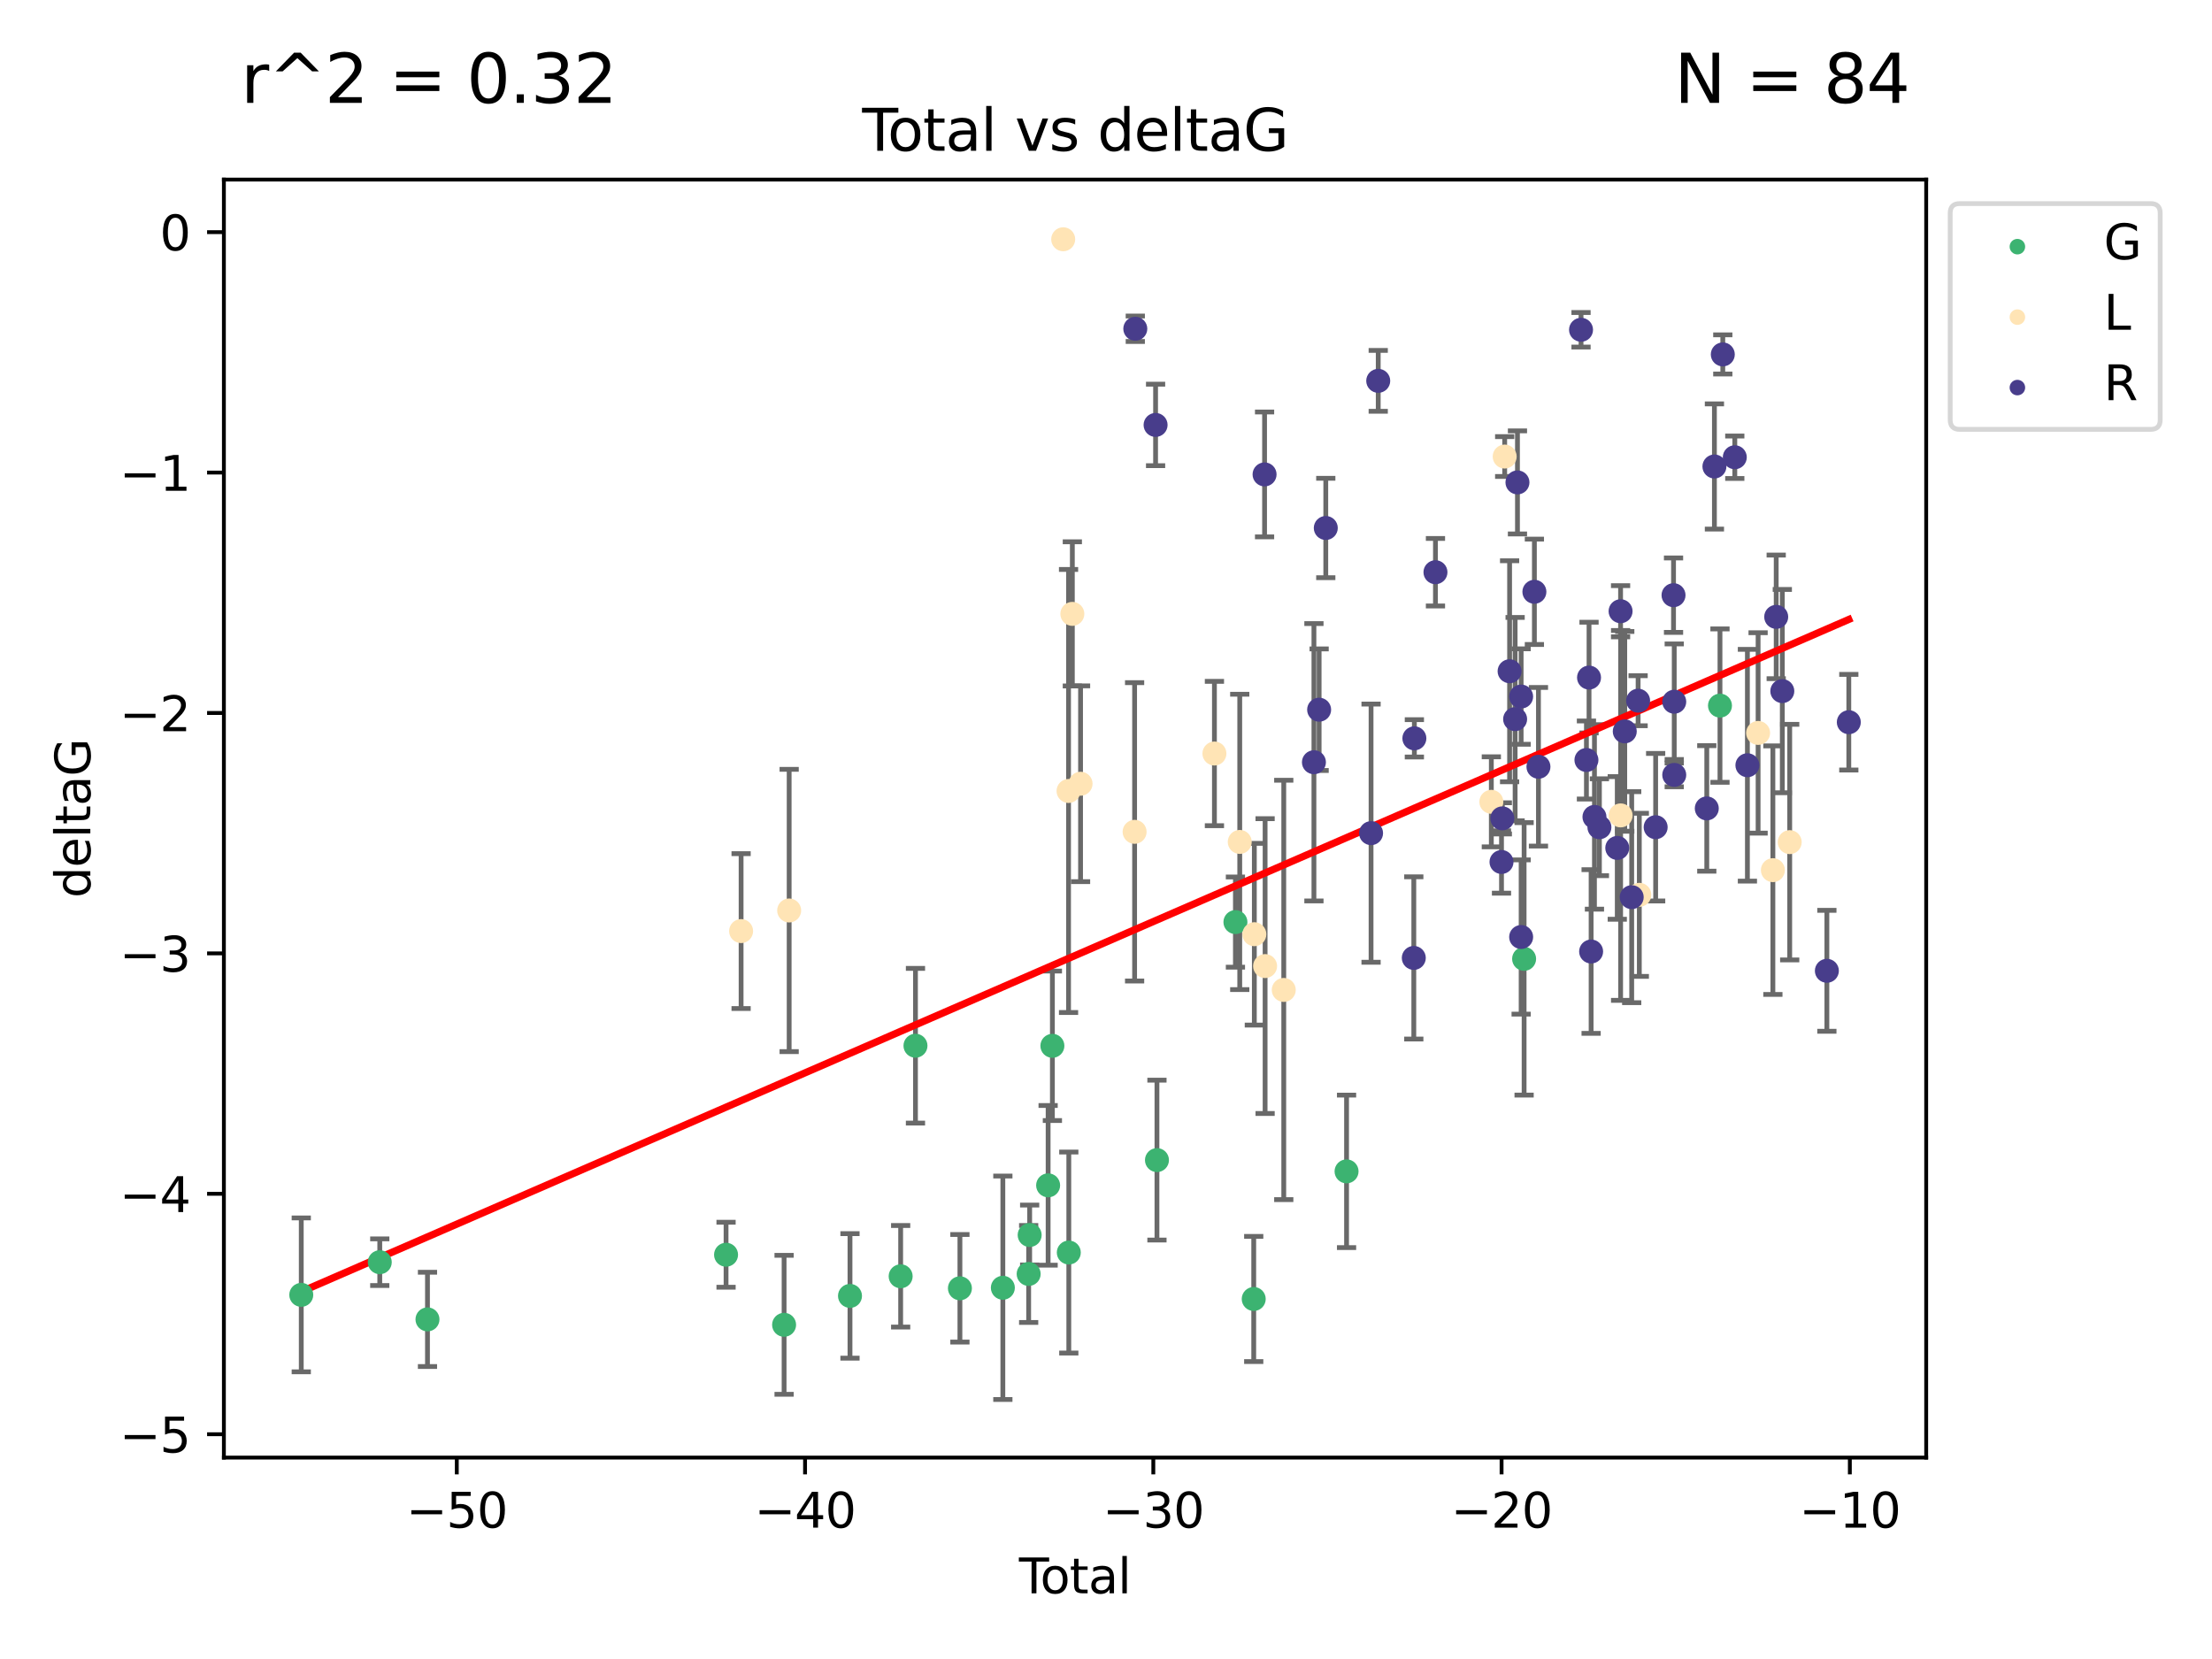 <?xml version="1.0" encoding="utf-8" standalone="no"?>
<!DOCTYPE svg PUBLIC "-//W3C//DTD SVG 1.1//EN"
  "http://www.w3.org/Graphics/SVG/1.1/DTD/svg11.dtd">
<svg xmlns:xlink="http://www.w3.org/1999/xlink" width="460.8pt" height="345.6pt" viewBox="0 0 460.8 345.6" xmlns="http://www.w3.org/2000/svg" version="1.1">
 <defs>
  <style type="text/css">*{stroke-linejoin: round; stroke-linecap: butt}</style>
 </defs>
 <g id="figure_1">
  <g id="patch_1">
   <path d="M 0 345.6 
L 460.8 345.6 
L 460.8 0 
L 0 0 
z
" style="fill: #ffffff"/>
  </g>
  <g id="axes_1">
   <g id="patch_2">
    <path d="M 46.64 303.64 
L 401.26 303.64 
L 401.26 37.411 
L 46.64 37.411 
z
" style="fill: #ffffff"/>
   </g>
   <g id="PathCollection_1">
    <defs>
     <path id="m8258b00e82" d="M 0 1.118 
C 0.297 1.118 0.581 1 0.791 0.791 
C 1 0.581 1.118 0.297 1.118 0 
C 1.118 -0.297 1 -0.581 0.791 -0.791 
C 0.581 -1 0.297 -1.118 0 -1.118 
C -0.297 -1.118 -0.581 -1 -0.791 -0.791 
C -1 -0.581 -1.118 -0.297 -1.118 0 
C -1.118 0.297 -1 0.581 -0.791 0.791 
C -0.581 1 -0.297 1.118 0 1.118 
z
" style="stroke: #3cb371"/>
    </defs>
    <g clip-path="url(#p81e08c38cb)">
     <use xlink:href="#m8258b00e82" x="62.759" y="269.743" style="fill: #3cb371; stroke: #3cb371"/>
     <use xlink:href="#m8258b00e82" x="79.113" y="262.941" style="fill: #3cb371; stroke: #3cb371"/>
     <use xlink:href="#m8258b00e82" x="89.052" y="274.852" style="fill: #3cb371; stroke: #3cb371"/>
     <use xlink:href="#m8258b00e82" x="151.25" y="261.384" style="fill: #3cb371; stroke: #3cb371"/>
     <use xlink:href="#m8258b00e82" x="163.341" y="275.981" style="fill: #3cb371; stroke: #3cb371"/>
     <use xlink:href="#m8258b00e82" x="177.069" y="269.962" style="fill: #3cb371; stroke: #3cb371"/>
     <use xlink:href="#m8258b00e82" x="187.623" y="265.873" style="fill: #3cb371; stroke: #3cb371"/>
     <use xlink:href="#m8258b00e82" x="190.71" y="217.844" style="fill: #3cb371; stroke: #3cb371"/>
     <use xlink:href="#m8258b00e82" x="199.968" y="268.374" style="fill: #3cb371; stroke: #3cb371"/>
     <use xlink:href="#m8258b00e82" x="208.913" y="268.264" style="fill: #3cb371; stroke: #3cb371"/>
     <use xlink:href="#m8258b00e82" x="214.288" y="265.388" style="fill: #3cb371; stroke: #3cb371"/>
     <use xlink:href="#m8258b00e82" x="214.498" y="257.275" style="fill: #3cb371; stroke: #3cb371"/>
     <use xlink:href="#m8258b00e82" x="218.344" y="246.928" style="fill: #3cb371; stroke: #3cb371"/>
     <use xlink:href="#m8258b00e82" x="219.232" y="217.864" style="fill: #3cb371; stroke: #3cb371"/>
     <use xlink:href="#m8258b00e82" x="222.651" y="260.925" style="fill: #3cb371; stroke: #3cb371"/>
     <use xlink:href="#m8258b00e82" x="241.015" y="241.67" style="fill: #3cb371; stroke: #3cb371"/>
     <use xlink:href="#m8258b00e82" x="257.362" y="192.087" style="fill: #3cb371; stroke: #3cb371"/>
     <use xlink:href="#m8258b00e82" x="261.174" y="270.601" style="fill: #3cb371; stroke: #3cb371"/>
     <use xlink:href="#m8258b00e82" x="280.512" y="244.017" style="fill: #3cb371; stroke: #3cb371"/>
     <use xlink:href="#m8258b00e82" x="317.5" y="199.747" style="fill: #3cb371; stroke: #3cb371"/>
     <use xlink:href="#m8258b00e82" x="358.303" y="146.993" style="fill: #3cb371; stroke: #3cb371"/>
    </g>
   </g>
   <g id="PathCollection_2">
    <defs>
     <path id="mf590c8cef9" d="M 0 1.118 
C 0.297 1.118 0.581 1 0.791 0.791 
C 1 0.581 1.118 0.297 1.118 0 
C 1.118 -0.297 1 -0.581 0.791 -0.791 
C 0.581 -1 0.297 -1.118 0 -1.118 
C -0.297 -1.118 -0.581 -1 -0.791 -0.791 
C -1 -0.581 -1.118 -0.297 -1.118 0 
C -1.118 0.297 -1 0.581 -0.791 0.791 
C -0.581 1 -0.297 1.118 0 1.118 
z
" style="stroke: #ffe4b5"/>
    </defs>
    <g clip-path="url(#p81e08c38cb)">
     <use xlink:href="#mf590c8cef9" x="154.385" y="193.963" style="fill: #ffe4b5; stroke: #ffe4b5"/>
     <use xlink:href="#mf590c8cef9" x="164.397" y="189.669" style="fill: #ffe4b5; stroke: #ffe4b5"/>
     <use xlink:href="#mf590c8cef9" x="221.484" y="49.844" style="fill: #ffe4b5; stroke: #ffe4b5"/>
     <use xlink:href="#mf590c8cef9" x="222.598" y="164.777" style="fill: #ffe4b5; stroke: #ffe4b5"/>
     <use xlink:href="#mf590c8cef9" x="223.388" y="127.882" style="fill: #ffe4b5; stroke: #ffe4b5"/>
     <use xlink:href="#mf590c8cef9" x="225.1" y="163.267" style="fill: #ffe4b5; stroke: #ffe4b5"/>
     <use xlink:href="#mf590c8cef9" x="236.359" y="173.285" style="fill: #ffe4b5; stroke: #ffe4b5"/>
     <use xlink:href="#mf590c8cef9" x="252.988" y="156.973" style="fill: #ffe4b5; stroke: #ffe4b5"/>
     <use xlink:href="#mf590c8cef9" x="258.261" y="175.387" style="fill: #ffe4b5; stroke: #ffe4b5"/>
     <use xlink:href="#mf590c8cef9" x="261.302" y="194.612" style="fill: #ffe4b5; stroke: #ffe4b5"/>
     <use xlink:href="#mf590c8cef9" x="263.544" y="201.253" style="fill: #ffe4b5; stroke: #ffe4b5"/>
     <use xlink:href="#mf590c8cef9" x="267.431" y="206.221" style="fill: #ffe4b5; stroke: #ffe4b5"/>
     <use xlink:href="#mf590c8cef9" x="310.673" y="167.034" style="fill: #ffe4b5; stroke: #ffe4b5"/>
     <use xlink:href="#mf590c8cef9" x="313.452" y="95.108" style="fill: #ffe4b5; stroke: #ffe4b5"/>
     <use xlink:href="#mf590c8cef9" x="337.604" y="169.864" style="fill: #ffe4b5; stroke: #ffe4b5"/>
     <use xlink:href="#mf590c8cef9" x="341.501" y="186.408" style="fill: #ffe4b5; stroke: #ffe4b5"/>
     <use xlink:href="#mf590c8cef9" x="366.245" y="152.682" style="fill: #ffe4b5; stroke: #ffe4b5"/>
     <use xlink:href="#mf590c8cef9" x="369.324" y="181.269" style="fill: #ffe4b5; stroke: #ffe4b5"/>
     <use xlink:href="#mf590c8cef9" x="372.829" y="175.429" style="fill: #ffe4b5; stroke: #ffe4b5"/>
    </g>
   </g>
   <g id="PathCollection_3">
    <defs>
     <path id="m58ee874d21" d="M 0 1.118 
C 0.297 1.118 0.581 1 0.791 0.791 
C 1 0.581 1.118 0.297 1.118 0 
C 1.118 -0.297 1 -0.581 0.791 -0.791 
C 0.581 -1 0.297 -1.118 0 -1.118 
C -0.297 -1.118 -0.581 -1 -0.791 -0.791 
C -1 -0.581 -1.118 -0.297 -1.118 0 
C -1.118 0.297 -1 0.581 -0.791 0.791 
C -0.581 1 -0.297 1.118 0 1.118 
z
" style="stroke: #483d8b"/>
    </defs>
    <g clip-path="url(#p81e08c38cb)">
     <use xlink:href="#m58ee874d21" x="236.503" y="68.484" style="fill: #483d8b; stroke: #483d8b"/>
     <use xlink:href="#m58ee874d21" x="240.73" y="88.522" style="fill: #483d8b; stroke: #483d8b"/>
     <use xlink:href="#m58ee874d21" x="263.433" y="98.829" style="fill: #483d8b; stroke: #483d8b"/>
     <use xlink:href="#m58ee874d21" x="273.716" y="158.788" style="fill: #483d8b; stroke: #483d8b"/>
     <use xlink:href="#m58ee874d21" x="274.799" y="147.842" style="fill: #483d8b; stroke: #483d8b"/>
     <use xlink:href="#m58ee874d21" x="276.185" y="109.988" style="fill: #483d8b; stroke: #483d8b"/>
     <use xlink:href="#m58ee874d21" x="285.617" y="173.56" style="fill: #483d8b; stroke: #483d8b"/>
     <use xlink:href="#m58ee874d21" x="287.11" y="79.336" style="fill: #483d8b; stroke: #483d8b"/>
     <use xlink:href="#m58ee874d21" x="294.52" y="199.552" style="fill: #483d8b; stroke: #483d8b"/>
     <use xlink:href="#m58ee874d21" x="294.639" y="153.808" style="fill: #483d8b; stroke: #483d8b"/>
     <use xlink:href="#m58ee874d21" x="299.033" y="119.203" style="fill: #483d8b; stroke: #483d8b"/>
     <use xlink:href="#m58ee874d21" x="312.79" y="179.566" style="fill: #483d8b; stroke: #483d8b"/>
     <use xlink:href="#m58ee874d21" x="312.963" y="170.48" style="fill: #483d8b; stroke: #483d8b"/>
     <use xlink:href="#m58ee874d21" x="314.476" y="139.834" style="fill: #483d8b; stroke: #483d8b"/>
     <use xlink:href="#m58ee874d21" x="315.628" y="149.808" style="fill: #483d8b; stroke: #483d8b"/>
     <use xlink:href="#m58ee874d21" x="316.115" y="100.493" style="fill: #483d8b; stroke: #483d8b"/>
     <use xlink:href="#m58ee874d21" x="316.88" y="145.105" style="fill: #483d8b; stroke: #483d8b"/>
     <use xlink:href="#m58ee874d21" x="316.882" y="195.195" style="fill: #483d8b; stroke: #483d8b"/>
     <use xlink:href="#m58ee874d21" x="319.642" y="123.281" style="fill: #483d8b; stroke: #483d8b"/>
     <use xlink:href="#m58ee874d21" x="320.488" y="159.732" style="fill: #483d8b; stroke: #483d8b"/>
     <use xlink:href="#m58ee874d21" x="329.358" y="68.697" style="fill: #483d8b; stroke: #483d8b"/>
     <use xlink:href="#m58ee874d21" x="330.484" y="158.322" style="fill: #483d8b; stroke: #483d8b"/>
     <use xlink:href="#m58ee874d21" x="331.025" y="141.152" style="fill: #483d8b; stroke: #483d8b"/>
     <use xlink:href="#m58ee874d21" x="331.459" y="198.218" style="fill: #483d8b; stroke: #483d8b"/>
     <use xlink:href="#m58ee874d21" x="332.155" y="170.178" style="fill: #483d8b; stroke: #483d8b"/>
     <use xlink:href="#m58ee874d21" x="333.187" y="172.33" style="fill: #483d8b; stroke: #483d8b"/>
     <use xlink:href="#m58ee874d21" x="336.907" y="176.64" style="fill: #483d8b; stroke: #483d8b"/>
     <use xlink:href="#m58ee874d21" x="337.596" y="127.33" style="fill: #483d8b; stroke: #483d8b"/>
     <use xlink:href="#m58ee874d21" x="338.468" y="152.358" style="fill: #483d8b; stroke: #483d8b"/>
     <use xlink:href="#m58ee874d21" x="339.912" y="186.896" style="fill: #483d8b; stroke: #483d8b"/>
     <use xlink:href="#m58ee874d21" x="341.248" y="145.97" style="fill: #483d8b; stroke: #483d8b"/>
     <use xlink:href="#m58ee874d21" x="344.903" y="172.321" style="fill: #483d8b; stroke: #483d8b"/>
     <use xlink:href="#m58ee874d21" x="348.627" y="123.986" style="fill: #483d8b; stroke: #483d8b"/>
     <use xlink:href="#m58ee874d21" x="348.774" y="161.428" style="fill: #483d8b; stroke: #483d8b"/>
     <use xlink:href="#m58ee874d21" x="348.775" y="146.181" style="fill: #483d8b; stroke: #483d8b"/>
     <use xlink:href="#m58ee874d21" x="355.554" y="168.407" style="fill: #483d8b; stroke: #483d8b"/>
     <use xlink:href="#m58ee874d21" x="357.146" y="97.176" style="fill: #483d8b; stroke: #483d8b"/>
     <use xlink:href="#m58ee874d21" x="358.89" y="73.83" style="fill: #483d8b; stroke: #483d8b"/>
     <use xlink:href="#m58ee874d21" x="361.389" y="95.253" style="fill: #483d8b; stroke: #483d8b"/>
     <use xlink:href="#m58ee874d21" x="364.017" y="159.412" style="fill: #483d8b; stroke: #483d8b"/>
     <use xlink:href="#m58ee874d21" x="370.016" y="128.503" style="fill: #483d8b; stroke: #483d8b"/>
     <use xlink:href="#m58ee874d21" x="371.288" y="143.969" style="fill: #483d8b; stroke: #483d8b"/>
     <use xlink:href="#m58ee874d21" x="380.571" y="202.235" style="fill: #483d8b; stroke: #483d8b"/>
     <use xlink:href="#m58ee874d21" x="385.141" y="150.447" style="fill: #483d8b; stroke: #483d8b"/>
    </g>
   </g>
   <g id="matplotlib.axis_1">
    <g id="xtick_1">
     <g id="line2d_1">
      <defs>
       <path id="m6603904d45" d="M 0 0 
L 0 3.5 
" style="stroke: #000000; stroke-width: 0.8"/>
      </defs>
      <g>
       <use xlink:href="#m6603904d45" x="95.158" y="303.64" style="stroke: #000000; stroke-width: 0.8"/>
      </g>
     </g>
     <g id="text_1">
      <!-- −50 -->
      <g transform="translate(84.605 318.238)scale(0.1 -0.1)">
       <defs>
        <path id="DejaVuSans-2212" d="M 678 2272 
L 4684 2272 
L 4684 1741 
L 678 1741 
L 678 2272 
z
" transform="scale(0.016)"/>
        <path id="DejaVuSans-35" d="M 691 4666 
L 3169 4666 
L 3169 4134 
L 1269 4134 
L 1269 2991 
Q 1406 3038 1543 3061 
Q 1681 3084 1819 3084 
Q 2600 3084 3056 2656 
Q 3513 2228 3513 1497 
Q 3513 744 3044 326 
Q 2575 -91 1722 -91 
Q 1428 -91 1123 -41 
Q 819 9 494 109 
L 494 744 
Q 775 591 1075 516 
Q 1375 441 1709 441 
Q 2250 441 2565 725 
Q 2881 1009 2881 1497 
Q 2881 1984 2565 2268 
Q 2250 2553 1709 2553 
Q 1456 2553 1204 2497 
Q 953 2441 691 2322 
L 691 4666 
z
" transform="scale(0.016)"/>
        <path id="DejaVuSans-30" d="M 2034 4250 
Q 1547 4250 1301 3770 
Q 1056 3291 1056 2328 
Q 1056 1369 1301 889 
Q 1547 409 2034 409 
Q 2525 409 2770 889 
Q 3016 1369 3016 2328 
Q 3016 3291 2770 3770 
Q 2525 4250 2034 4250 
z
M 2034 4750 
Q 2819 4750 3233 4129 
Q 3647 3509 3647 2328 
Q 3647 1150 3233 529 
Q 2819 -91 2034 -91 
Q 1250 -91 836 529 
Q 422 1150 422 2328 
Q 422 3509 836 4129 
Q 1250 4750 2034 4750 
z
" transform="scale(0.016)"/>
       </defs>
       <use xlink:href="#DejaVuSans-2212"/>
       <use xlink:href="#DejaVuSans-35" x="83.789"/>
       <use xlink:href="#DejaVuSans-30" x="147.412"/>
      </g>
     </g>
    </g>
    <g id="xtick_2">
     <g id="line2d_2">
      <g>
       <use xlink:href="#m6603904d45" x="167.707" y="303.64" style="stroke: #000000; stroke-width: 0.8"/>
      </g>
     </g>
     <g id="text_2">
      <!-- −40 -->
      <g transform="translate(157.155 318.238)scale(0.1 -0.1)">
       <defs>
        <path id="DejaVuSans-34" d="M 2419 4116 
L 825 1625 
L 2419 1625 
L 2419 4116 
z
M 2253 4666 
L 3047 4666 
L 3047 1625 
L 3713 1625 
L 3713 1100 
L 3047 1100 
L 3047 0 
L 2419 0 
L 2419 1100 
L 313 1100 
L 313 1709 
L 2253 4666 
z
" transform="scale(0.016)"/>
       </defs>
       <use xlink:href="#DejaVuSans-2212"/>
       <use xlink:href="#DejaVuSans-34" x="83.789"/>
       <use xlink:href="#DejaVuSans-30" x="147.412"/>
      </g>
     </g>
    </g>
    <g id="xtick_3">
     <g id="line2d_3">
      <g>
       <use xlink:href="#m6603904d45" x="240.257" y="303.64" style="stroke: #000000; stroke-width: 0.8"/>
      </g>
     </g>
     <g id="text_3">
      <!-- −30 -->
      <g transform="translate(229.704 318.238)scale(0.1 -0.1)">
       <defs>
        <path id="DejaVuSans-33" d="M 2597 2516 
Q 3050 2419 3304 2112 
Q 3559 1806 3559 1356 
Q 3559 666 3084 287 
Q 2609 -91 1734 -91 
Q 1441 -91 1130 -33 
Q 819 25 488 141 
L 488 750 
Q 750 597 1062 519 
Q 1375 441 1716 441 
Q 2309 441 2620 675 
Q 2931 909 2931 1356 
Q 2931 1769 2642 2001 
Q 2353 2234 1838 2234 
L 1294 2234 
L 1294 2753 
L 1863 2753 
Q 2328 2753 2575 2939 
Q 2822 3125 2822 3475 
Q 2822 3834 2567 4026 
Q 2313 4219 1838 4219 
Q 1578 4219 1281 4162 
Q 984 4106 628 3988 
L 628 4550 
Q 988 4650 1302 4700 
Q 1616 4750 1894 4750 
Q 2613 4750 3031 4423 
Q 3450 4097 3450 3541 
Q 3450 3153 3228 2886 
Q 3006 2619 2597 2516 
z
" transform="scale(0.016)"/>
       </defs>
       <use xlink:href="#DejaVuSans-2212"/>
       <use xlink:href="#DejaVuSans-33" x="83.789"/>
       <use xlink:href="#DejaVuSans-30" x="147.412"/>
      </g>
     </g>
    </g>
    <g id="xtick_4">
     <g id="line2d_4">
      <g>
       <use xlink:href="#m6603904d45" x="312.806" y="303.64" style="stroke: #000000; stroke-width: 0.8"/>
      </g>
     </g>
     <g id="text_4">
      <!-- −20 -->
      <g transform="translate(302.254 318.238)scale(0.1 -0.1)">
       <defs>
        <path id="DejaVuSans-32" d="M 1228 531 
L 3431 531 
L 3431 0 
L 469 0 
L 469 531 
Q 828 903 1448 1529 
Q 2069 2156 2228 2338 
Q 2531 2678 2651 2914 
Q 2772 3150 2772 3378 
Q 2772 3750 2511 3984 
Q 2250 4219 1831 4219 
Q 1534 4219 1204 4116 
Q 875 4013 500 3803 
L 500 4441 
Q 881 4594 1212 4672 
Q 1544 4750 1819 4750 
Q 2544 4750 2975 4387 
Q 3406 4025 3406 3419 
Q 3406 3131 3298 2873 
Q 3191 2616 2906 2266 
Q 2828 2175 2409 1742 
Q 1991 1309 1228 531 
z
" transform="scale(0.016)"/>
       </defs>
       <use xlink:href="#DejaVuSans-2212"/>
       <use xlink:href="#DejaVuSans-32" x="83.789"/>
       <use xlink:href="#DejaVuSans-30" x="147.412"/>
      </g>
     </g>
    </g>
    <g id="xtick_5">
     <g id="line2d_5">
      <g>
       <use xlink:href="#m6603904d45" x="385.356" y="303.64" style="stroke: #000000; stroke-width: 0.8"/>
      </g>
     </g>
     <g id="text_5">
      <!-- −10 -->
      <g transform="translate(374.803 318.238)scale(0.1 -0.1)">
       <defs>
        <path id="DejaVuSans-31" d="M 794 531 
L 1825 531 
L 1825 4091 
L 703 3866 
L 703 4441 
L 1819 4666 
L 2450 4666 
L 2450 531 
L 3481 531 
L 3481 0 
L 794 0 
L 794 531 
z
" transform="scale(0.016)"/>
       </defs>
       <use xlink:href="#DejaVuSans-2212"/>
       <use xlink:href="#DejaVuSans-31" x="83.789"/>
       <use xlink:href="#DejaVuSans-30" x="147.412"/>
      </g>
     </g>
    </g>
    <g id="text_6">
     <!-- Total -->
     <g transform="translate(212.273 331.917)scale(0.1 -0.1)">
      <defs>
       <path id="DejaVuSans-54" d="M -19 4666 
L 3928 4666 
L 3928 4134 
L 2272 4134 
L 2272 0 
L 1638 0 
L 1638 4134 
L -19 4134 
L -19 4666 
z
" transform="scale(0.016)"/>
       <path id="DejaVuSans-6f" d="M 1959 3097 
Q 1497 3097 1228 2736 
Q 959 2375 959 1747 
Q 959 1119 1226 758 
Q 1494 397 1959 397 
Q 2419 397 2687 759 
Q 2956 1122 2956 1747 
Q 2956 2369 2687 2733 
Q 2419 3097 1959 3097 
z
M 1959 3584 
Q 2709 3584 3137 3096 
Q 3566 2609 3566 1747 
Q 3566 888 3137 398 
Q 2709 -91 1959 -91 
Q 1206 -91 779 398 
Q 353 888 353 1747 
Q 353 2609 779 3096 
Q 1206 3584 1959 3584 
z
" transform="scale(0.016)"/>
       <path id="DejaVuSans-74" d="M 1172 4494 
L 1172 3500 
L 2356 3500 
L 2356 3053 
L 1172 3053 
L 1172 1153 
Q 1172 725 1289 603 
Q 1406 481 1766 481 
L 2356 481 
L 2356 0 
L 1766 0 
Q 1100 0 847 248 
Q 594 497 594 1153 
L 594 3053 
L 172 3053 
L 172 3500 
L 594 3500 
L 594 4494 
L 1172 4494 
z
" transform="scale(0.016)"/>
       <path id="DejaVuSans-61" d="M 2194 1759 
Q 1497 1759 1228 1600 
Q 959 1441 959 1056 
Q 959 750 1161 570 
Q 1363 391 1709 391 
Q 2188 391 2477 730 
Q 2766 1069 2766 1631 
L 2766 1759 
L 2194 1759 
z
M 3341 1997 
L 3341 0 
L 2766 0 
L 2766 531 
Q 2569 213 2275 61 
Q 1981 -91 1556 -91 
Q 1019 -91 701 211 
Q 384 513 384 1019 
Q 384 1609 779 1909 
Q 1175 2209 1959 2209 
L 2766 2209 
L 2766 2266 
Q 2766 2663 2505 2880 
Q 2244 3097 1772 3097 
Q 1472 3097 1187 3025 
Q 903 2953 641 2809 
L 641 3341 
Q 956 3463 1253 3523 
Q 1550 3584 1831 3584 
Q 2591 3584 2966 3190 
Q 3341 2797 3341 1997 
z
" transform="scale(0.016)"/>
       <path id="DejaVuSans-6c" d="M 603 4863 
L 1178 4863 
L 1178 0 
L 603 0 
L 603 4863 
z
" transform="scale(0.016)"/>
      </defs>
      <use xlink:href="#DejaVuSans-54"/>
      <use xlink:href="#DejaVuSans-6f" x="44.084"/>
      <use xlink:href="#DejaVuSans-74" x="105.266"/>
      <use xlink:href="#DejaVuSans-61" x="144.475"/>
      <use xlink:href="#DejaVuSans-6c" x="205.754"/>
     </g>
    </g>
   </g>
   <g id="matplotlib.axis_2">
    <g id="ytick_1">
     <g id="line2d_6">
      <defs>
       <path id="mde655130cb" d="M 0 0 
L -3.5 0 
" style="stroke: #000000; stroke-width: 0.8"/>
      </defs>
      <g>
       <use xlink:href="#mde655130cb" x="46.64" y="298.777" style="stroke: #000000; stroke-width: 0.8"/>
      </g>
     </g>
     <g id="text_7">
      <!-- −5 -->
      <g transform="translate(24.898 302.577)scale(0.1 -0.1)">
       <use xlink:href="#DejaVuSans-2212"/>
       <use xlink:href="#DejaVuSans-35" x="83.789"/>
      </g>
     </g>
    </g>
    <g id="ytick_2">
     <g id="line2d_7">
      <g>
       <use xlink:href="#mde655130cb" x="46.64" y="248.693" style="stroke: #000000; stroke-width: 0.8"/>
      </g>
     </g>
     <g id="text_8">
      <!-- −4 -->
      <g transform="translate(24.898 252.493)scale(0.1 -0.1)">
       <use xlink:href="#DejaVuSans-2212"/>
       <use xlink:href="#DejaVuSans-34" x="83.789"/>
      </g>
     </g>
    </g>
    <g id="ytick_3">
     <g id="line2d_8">
      <g>
       <use xlink:href="#mde655130cb" x="46.64" y="198.609" style="stroke: #000000; stroke-width: 0.8"/>
      </g>
     </g>
     <g id="text_9">
      <!-- −3 -->
      <g transform="translate(24.898 202.409)scale(0.1 -0.1)">
       <use xlink:href="#DejaVuSans-2212"/>
       <use xlink:href="#DejaVuSans-33" x="83.789"/>
      </g>
     </g>
    </g>
    <g id="ytick_4">
     <g id="line2d_9">
      <g>
       <use xlink:href="#mde655130cb" x="46.64" y="148.525" style="stroke: #000000; stroke-width: 0.8"/>
      </g>
     </g>
     <g id="text_10">
      <!-- −2 -->
      <g transform="translate(24.898 152.325)scale(0.1 -0.1)">
       <use xlink:href="#DejaVuSans-2212"/>
       <use xlink:href="#DejaVuSans-32" x="83.789"/>
      </g>
     </g>
    </g>
    <g id="ytick_5">
     <g id="line2d_10">
      <g>
       <use xlink:href="#mde655130cb" x="46.64" y="98.441" style="stroke: #000000; stroke-width: 0.8"/>
      </g>
     </g>
     <g id="text_11">
      <!-- −1 -->
      <g transform="translate(24.898 102.241)scale(0.1 -0.1)">
       <use xlink:href="#DejaVuSans-2212"/>
       <use xlink:href="#DejaVuSans-31" x="83.789"/>
      </g>
     </g>
    </g>
    <g id="ytick_6">
     <g id="line2d_11">
      <g>
       <use xlink:href="#mde655130cb" x="46.64" y="48.357" style="stroke: #000000; stroke-width: 0.8"/>
      </g>
     </g>
     <g id="text_12">
      <!-- 0 -->
      <g transform="translate(33.278 52.157)scale(0.1 -0.1)">
       <use xlink:href="#DejaVuSans-30"/>
      </g>
     </g>
    </g>
    <g id="text_13">
     <!-- deltaG -->
     <g transform="translate(18.818 187.064)rotate(-90)scale(0.1 -0.1)">
      <defs>
       <path id="DejaVuSans-64" d="M 2906 2969 
L 2906 4863 
L 3481 4863 
L 3481 0 
L 2906 0 
L 2906 525 
Q 2725 213 2448 61 
Q 2172 -91 1784 -91 
Q 1150 -91 751 415 
Q 353 922 353 1747 
Q 353 2572 751 3078 
Q 1150 3584 1784 3584 
Q 2172 3584 2448 3432 
Q 2725 3281 2906 2969 
z
M 947 1747 
Q 947 1113 1208 752 
Q 1469 391 1925 391 
Q 2381 391 2643 752 
Q 2906 1113 2906 1747 
Q 2906 2381 2643 2742 
Q 2381 3103 1925 3103 
Q 1469 3103 1208 2742 
Q 947 2381 947 1747 
z
" transform="scale(0.016)"/>
       <path id="DejaVuSans-65" d="M 3597 1894 
L 3597 1613 
L 953 1613 
Q 991 1019 1311 708 
Q 1631 397 2203 397 
Q 2534 397 2845 478 
Q 3156 559 3463 722 
L 3463 178 
Q 3153 47 2828 -22 
Q 2503 -91 2169 -91 
Q 1331 -91 842 396 
Q 353 884 353 1716 
Q 353 2575 817 3079 
Q 1281 3584 2069 3584 
Q 2775 3584 3186 3129 
Q 3597 2675 3597 1894 
z
M 3022 2063 
Q 3016 2534 2758 2815 
Q 2500 3097 2075 3097 
Q 1594 3097 1305 2825 
Q 1016 2553 972 2059 
L 3022 2063 
z
" transform="scale(0.016)"/>
       <path id="DejaVuSans-47" d="M 3809 666 
L 3809 1919 
L 2778 1919 
L 2778 2438 
L 4434 2438 
L 4434 434 
Q 4069 175 3628 42 
Q 3188 -91 2688 -91 
Q 1594 -91 976 548 
Q 359 1188 359 2328 
Q 359 3472 976 4111 
Q 1594 4750 2688 4750 
Q 3144 4750 3555 4637 
Q 3966 4525 4313 4306 
L 4313 3634 
Q 3963 3931 3569 4081 
Q 3175 4231 2741 4231 
Q 1884 4231 1454 3753 
Q 1025 3275 1025 2328 
Q 1025 1384 1454 906 
Q 1884 428 2741 428 
Q 3075 428 3337 486 
Q 3600 544 3809 666 
z
" transform="scale(0.016)"/>
      </defs>
      <use xlink:href="#DejaVuSans-64"/>
      <use xlink:href="#DejaVuSans-65" x="63.477"/>
      <use xlink:href="#DejaVuSans-6c" x="125"/>
      <use xlink:href="#DejaVuSans-74" x="152.783"/>
      <use xlink:href="#DejaVuSans-61" x="191.992"/>
      <use xlink:href="#DejaVuSans-47" x="253.271"/>
     </g>
    </g>
   </g>
   <g id="LineCollection_1">
    <path d="M 62.759 285.772 
L 62.759 253.715 
" clip-path="url(#p81e08c38cb)" style="fill: none; stroke: #696969"/>
    <path d="M 79.113 267.802 
L 79.113 258.079 
" clip-path="url(#p81e08c38cb)" style="fill: none; stroke: #696969"/>
    <path d="M 89.052 284.67 
L 89.052 265.033 
" clip-path="url(#p81e08c38cb)" style="fill: none; stroke: #696969"/>
    <path d="M 151.25 268.157 
L 151.25 254.61 
" clip-path="url(#p81e08c38cb)" style="fill: none; stroke: #696969"/>
    <path d="M 163.341 290.456 
L 163.341 261.506 
" clip-path="url(#p81e08c38cb)" style="fill: none; stroke: #696969"/>
    <path d="M 177.069 282.93 
L 177.069 256.993 
" clip-path="url(#p81e08c38cb)" style="fill: none; stroke: #696969"/>
    <path d="M 187.623 276.45 
L 187.623 255.296 
" clip-path="url(#p81e08c38cb)" style="fill: none; stroke: #696969"/>
    <path d="M 190.71 233.954 
L 190.71 201.734 
" clip-path="url(#p81e08c38cb)" style="fill: none; stroke: #696969"/>
    <path d="M 199.968 279.576 
L 199.968 257.173 
" clip-path="url(#p81e08c38cb)" style="fill: none; stroke: #696969"/>
    <path d="M 208.913 291.539 
L 208.913 244.989 
" clip-path="url(#p81e08c38cb)" style="fill: none; stroke: #696969"/>
    <path d="M 214.288 275.487 
L 214.288 255.289 
" clip-path="url(#p81e08c38cb)" style="fill: none; stroke: #696969"/>
    <path d="M 214.498 263.511 
L 214.498 251.039 
" clip-path="url(#p81e08c38cb)" style="fill: none; stroke: #696969"/>
    <path d="M 218.344 263.558 
L 218.344 230.298 
" clip-path="url(#p81e08c38cb)" style="fill: none; stroke: #696969"/>
    <path d="M 219.232 233.433 
L 219.232 202.294 
" clip-path="url(#p81e08c38cb)" style="fill: none; stroke: #696969"/>
    <path d="M 222.651 281.862 
L 222.651 239.989 
" clip-path="url(#p81e08c38cb)" style="fill: none; stroke: #696969"/>
    <path d="M 241.015 258.322 
L 241.015 225.017 
" clip-path="url(#p81e08c38cb)" style="fill: none; stroke: #696969"/>
    <path d="M 257.362 201.481 
L 257.362 182.694 
" clip-path="url(#p81e08c38cb)" style="fill: none; stroke: #696969"/>
    <path d="M 261.174 283.638 
L 261.174 257.563 
" clip-path="url(#p81e08c38cb)" style="fill: none; stroke: #696969"/>
    <path d="M 280.512 259.9 
L 280.512 228.135 
" clip-path="url(#p81e08c38cb)" style="fill: none; stroke: #696969"/>
    <path d="M 317.5 228.126 
L 317.5 171.368 
" clip-path="url(#p81e08c38cb)" style="fill: none; stroke: #696969"/>
    <path d="M 358.303 162.971 
L 358.303 131.014 
" clip-path="url(#p81e08c38cb)" style="fill: none; stroke: #696969"/>
   </g>
   <g id="line2d_12">
    <defs>
     <path id="mc85b6ea6f8" d="M 2 0 
L -2 -0 
" style="stroke: #696969"/>
    </defs>
    <g clip-path="url(#p81e08c38cb)">
     <use xlink:href="#mc85b6ea6f8" x="62.759" y="285.772" style="fill: #696969; stroke: #696969"/>
     <use xlink:href="#mc85b6ea6f8" x="79.113" y="267.802" style="fill: #696969; stroke: #696969"/>
     <use xlink:href="#mc85b6ea6f8" x="89.052" y="284.67" style="fill: #696969; stroke: #696969"/>
     <use xlink:href="#mc85b6ea6f8" x="151.25" y="268.157" style="fill: #696969; stroke: #696969"/>
     <use xlink:href="#mc85b6ea6f8" x="163.341" y="290.456" style="fill: #696969; stroke: #696969"/>
     <use xlink:href="#mc85b6ea6f8" x="177.069" y="282.93" style="fill: #696969; stroke: #696969"/>
     <use xlink:href="#mc85b6ea6f8" x="187.623" y="276.45" style="fill: #696969; stroke: #696969"/>
     <use xlink:href="#mc85b6ea6f8" x="190.71" y="233.954" style="fill: #696969; stroke: #696969"/>
     <use xlink:href="#mc85b6ea6f8" x="199.968" y="279.576" style="fill: #696969; stroke: #696969"/>
     <use xlink:href="#mc85b6ea6f8" x="208.913" y="291.539" style="fill: #696969; stroke: #696969"/>
     <use xlink:href="#mc85b6ea6f8" x="214.288" y="275.487" style="fill: #696969; stroke: #696969"/>
     <use xlink:href="#mc85b6ea6f8" x="214.498" y="263.511" style="fill: #696969; stroke: #696969"/>
     <use xlink:href="#mc85b6ea6f8" x="218.344" y="263.558" style="fill: #696969; stroke: #696969"/>
     <use xlink:href="#mc85b6ea6f8" x="219.232" y="233.433" style="fill: #696969; stroke: #696969"/>
     <use xlink:href="#mc85b6ea6f8" x="222.651" y="281.862" style="fill: #696969; stroke: #696969"/>
     <use xlink:href="#mc85b6ea6f8" x="241.015" y="258.322" style="fill: #696969; stroke: #696969"/>
     <use xlink:href="#mc85b6ea6f8" x="257.362" y="201.481" style="fill: #696969; stroke: #696969"/>
     <use xlink:href="#mc85b6ea6f8" x="261.174" y="283.638" style="fill: #696969; stroke: #696969"/>
     <use xlink:href="#mc85b6ea6f8" x="280.512" y="259.9" style="fill: #696969; stroke: #696969"/>
     <use xlink:href="#mc85b6ea6f8" x="317.5" y="228.126" style="fill: #696969; stroke: #696969"/>
     <use xlink:href="#mc85b6ea6f8" x="358.303" y="162.971" style="fill: #696969; stroke: #696969"/>
    </g>
   </g>
   <g id="line2d_13">
    <g clip-path="url(#p81e08c38cb)">
     <use xlink:href="#mc85b6ea6f8" x="62.759" y="253.715" style="fill: #696969; stroke: #696969"/>
     <use xlink:href="#mc85b6ea6f8" x="79.113" y="258.079" style="fill: #696969; stroke: #696969"/>
     <use xlink:href="#mc85b6ea6f8" x="89.052" y="265.033" style="fill: #696969; stroke: #696969"/>
     <use xlink:href="#mc85b6ea6f8" x="151.25" y="254.61" style="fill: #696969; stroke: #696969"/>
     <use xlink:href="#mc85b6ea6f8" x="163.341" y="261.506" style="fill: #696969; stroke: #696969"/>
     <use xlink:href="#mc85b6ea6f8" x="177.069" y="256.993" style="fill: #696969; stroke: #696969"/>
     <use xlink:href="#mc85b6ea6f8" x="187.623" y="255.296" style="fill: #696969; stroke: #696969"/>
     <use xlink:href="#mc85b6ea6f8" x="190.71" y="201.734" style="fill: #696969; stroke: #696969"/>
     <use xlink:href="#mc85b6ea6f8" x="199.968" y="257.173" style="fill: #696969; stroke: #696969"/>
     <use xlink:href="#mc85b6ea6f8" x="208.913" y="244.989" style="fill: #696969; stroke: #696969"/>
     <use xlink:href="#mc85b6ea6f8" x="214.288" y="255.289" style="fill: #696969; stroke: #696969"/>
     <use xlink:href="#mc85b6ea6f8" x="214.498" y="251.039" style="fill: #696969; stroke: #696969"/>
     <use xlink:href="#mc85b6ea6f8" x="218.344" y="230.298" style="fill: #696969; stroke: #696969"/>
     <use xlink:href="#mc85b6ea6f8" x="219.232" y="202.294" style="fill: #696969; stroke: #696969"/>
     <use xlink:href="#mc85b6ea6f8" x="222.651" y="239.989" style="fill: #696969; stroke: #696969"/>
     <use xlink:href="#mc85b6ea6f8" x="241.015" y="225.017" style="fill: #696969; stroke: #696969"/>
     <use xlink:href="#mc85b6ea6f8" x="257.362" y="182.694" style="fill: #696969; stroke: #696969"/>
     <use xlink:href="#mc85b6ea6f8" x="261.174" y="257.563" style="fill: #696969; stroke: #696969"/>
     <use xlink:href="#mc85b6ea6f8" x="280.512" y="228.135" style="fill: #696969; stroke: #696969"/>
     <use xlink:href="#mc85b6ea6f8" x="317.5" y="171.368" style="fill: #696969; stroke: #696969"/>
     <use xlink:href="#mc85b6ea6f8" x="358.303" y="131.014" style="fill: #696969; stroke: #696969"/>
    </g>
   </g>
   <g id="LineCollection_2">
    <path d="M 154.385 210.096 
L 154.385 177.831 
" clip-path="url(#p81e08c38cb)" style="fill: none; stroke: #696969"/>
    <path d="M 164.397 219.069 
L 164.397 160.27 
" clip-path="url(#p81e08c38cb)" style="fill: none; stroke: #696969"/>
    <path d="M 221.484 50.175 
L 221.484 49.513 
" clip-path="url(#p81e08c38cb)" style="fill: none; stroke: #696969"/>
    <path d="M 222.598 210.924 
L 222.598 118.63 
" clip-path="url(#p81e08c38cb)" style="fill: none; stroke: #696969"/>
    <path d="M 223.388 142.899 
L 223.388 112.865 
" clip-path="url(#p81e08c38cb)" style="fill: none; stroke: #696969"/>
    <path d="M 225.1 183.66 
L 225.1 142.875 
" clip-path="url(#p81e08c38cb)" style="fill: none; stroke: #696969"/>
    <path d="M 236.359 204.36 
L 236.359 142.21 
" clip-path="url(#p81e08c38cb)" style="fill: none; stroke: #696969"/>
    <path d="M 252.988 172.007 
L 252.988 141.939 
" clip-path="url(#p81e08c38cb)" style="fill: none; stroke: #696969"/>
    <path d="M 258.261 206.148 
L 258.261 144.627 
" clip-path="url(#p81e08c38cb)" style="fill: none; stroke: #696969"/>
    <path d="M 261.302 213.541 
L 261.302 175.684 
" clip-path="url(#p81e08c38cb)" style="fill: none; stroke: #696969"/>
    <path d="M 263.544 231.96 
L 263.544 170.546 
" clip-path="url(#p81e08c38cb)" style="fill: none; stroke: #696969"/>
    <path d="M 267.431 249.9 
L 267.431 162.541 
" clip-path="url(#p81e08c38cb)" style="fill: none; stroke: #696969"/>
    <path d="M 310.673 176.413 
L 310.673 157.655 
" clip-path="url(#p81e08c38cb)" style="fill: none; stroke: #696969"/>
    <path d="M 313.452 99.26 
L 313.452 90.955 
" clip-path="url(#p81e08c38cb)" style="fill: none; stroke: #696969"/>
    <path d="M 337.604 208.391 
L 337.604 131.337 
" clip-path="url(#p81e08c38cb)" style="fill: none; stroke: #696969"/>
    <path d="M 341.501 203.396 
L 341.501 169.421 
" clip-path="url(#p81e08c38cb)" style="fill: none; stroke: #696969"/>
    <path d="M 366.245 173.555 
L 366.245 131.809 
" clip-path="url(#p81e08c38cb)" style="fill: none; stroke: #696969"/>
    <path d="M 369.324 207.159 
L 369.324 155.38 
" clip-path="url(#p81e08c38cb)" style="fill: none; stroke: #696969"/>
    <path d="M 372.829 199.969 
L 372.829 150.889 
" clip-path="url(#p81e08c38cb)" style="fill: none; stroke: #696969"/>
   </g>
   <g id="line2d_14">
    <g clip-path="url(#p81e08c38cb)">
     <use xlink:href="#mc85b6ea6f8" x="154.385" y="210.096" style="fill: #696969; stroke: #696969"/>
     <use xlink:href="#mc85b6ea6f8" x="164.397" y="219.069" style="fill: #696969; stroke: #696969"/>
     <use xlink:href="#mc85b6ea6f8" x="221.484" y="50.175" style="fill: #696969; stroke: #696969"/>
     <use xlink:href="#mc85b6ea6f8" x="222.598" y="210.924" style="fill: #696969; stroke: #696969"/>
     <use xlink:href="#mc85b6ea6f8" x="223.388" y="142.899" style="fill: #696969; stroke: #696969"/>
     <use xlink:href="#mc85b6ea6f8" x="225.1" y="183.66" style="fill: #696969; stroke: #696969"/>
     <use xlink:href="#mc85b6ea6f8" x="236.359" y="204.36" style="fill: #696969; stroke: #696969"/>
     <use xlink:href="#mc85b6ea6f8" x="252.988" y="172.007" style="fill: #696969; stroke: #696969"/>
     <use xlink:href="#mc85b6ea6f8" x="258.261" y="206.148" style="fill: #696969; stroke: #696969"/>
     <use xlink:href="#mc85b6ea6f8" x="261.302" y="213.541" style="fill: #696969; stroke: #696969"/>
     <use xlink:href="#mc85b6ea6f8" x="263.544" y="231.96" style="fill: #696969; stroke: #696969"/>
     <use xlink:href="#mc85b6ea6f8" x="267.431" y="249.9" style="fill: #696969; stroke: #696969"/>
     <use xlink:href="#mc85b6ea6f8" x="310.673" y="176.413" style="fill: #696969; stroke: #696969"/>
     <use xlink:href="#mc85b6ea6f8" x="313.452" y="99.26" style="fill: #696969; stroke: #696969"/>
     <use xlink:href="#mc85b6ea6f8" x="337.604" y="208.391" style="fill: #696969; stroke: #696969"/>
     <use xlink:href="#mc85b6ea6f8" x="341.501" y="203.396" style="fill: #696969; stroke: #696969"/>
     <use xlink:href="#mc85b6ea6f8" x="366.245" y="173.555" style="fill: #696969; stroke: #696969"/>
     <use xlink:href="#mc85b6ea6f8" x="369.324" y="207.159" style="fill: #696969; stroke: #696969"/>
     <use xlink:href="#mc85b6ea6f8" x="372.829" y="199.969" style="fill: #696969; stroke: #696969"/>
    </g>
   </g>
   <g id="line2d_15">
    <g clip-path="url(#p81e08c38cb)">
     <use xlink:href="#mc85b6ea6f8" x="154.385" y="177.831" style="fill: #696969; stroke: #696969"/>
     <use xlink:href="#mc85b6ea6f8" x="164.397" y="160.27" style="fill: #696969; stroke: #696969"/>
     <use xlink:href="#mc85b6ea6f8" x="221.484" y="49.513" style="fill: #696969; stroke: #696969"/>
     <use xlink:href="#mc85b6ea6f8" x="222.598" y="118.63" style="fill: #696969; stroke: #696969"/>
     <use xlink:href="#mc85b6ea6f8" x="223.388" y="112.865" style="fill: #696969; stroke: #696969"/>
     <use xlink:href="#mc85b6ea6f8" x="225.1" y="142.875" style="fill: #696969; stroke: #696969"/>
     <use xlink:href="#mc85b6ea6f8" x="236.359" y="142.21" style="fill: #696969; stroke: #696969"/>
     <use xlink:href="#mc85b6ea6f8" x="252.988" y="141.939" style="fill: #696969; stroke: #696969"/>
     <use xlink:href="#mc85b6ea6f8" x="258.261" y="144.627" style="fill: #696969; stroke: #696969"/>
     <use xlink:href="#mc85b6ea6f8" x="261.302" y="175.684" style="fill: #696969; stroke: #696969"/>
     <use xlink:href="#mc85b6ea6f8" x="263.544" y="170.546" style="fill: #696969; stroke: #696969"/>
     <use xlink:href="#mc85b6ea6f8" x="267.431" y="162.541" style="fill: #696969; stroke: #696969"/>
     <use xlink:href="#mc85b6ea6f8" x="310.673" y="157.655" style="fill: #696969; stroke: #696969"/>
     <use xlink:href="#mc85b6ea6f8" x="313.452" y="90.955" style="fill: #696969; stroke: #696969"/>
     <use xlink:href="#mc85b6ea6f8" x="337.604" y="131.337" style="fill: #696969; stroke: #696969"/>
     <use xlink:href="#mc85b6ea6f8" x="341.501" y="169.421" style="fill: #696969; stroke: #696969"/>
     <use xlink:href="#mc85b6ea6f8" x="366.245" y="131.809" style="fill: #696969; stroke: #696969"/>
     <use xlink:href="#mc85b6ea6f8" x="369.324" y="155.38" style="fill: #696969; stroke: #696969"/>
     <use xlink:href="#mc85b6ea6f8" x="372.829" y="150.889" style="fill: #696969; stroke: #696969"/>
    </g>
   </g>
   <g id="LineCollection_3">
    <path d="M 236.503 71.135 
L 236.503 65.833 
" clip-path="url(#p81e08c38cb)" style="fill: none; stroke: #696969"/>
    <path d="M 240.73 97.011 
L 240.73 80.033 
" clip-path="url(#p81e08c38cb)" style="fill: none; stroke: #696969"/>
    <path d="M 263.433 111.836 
L 263.433 85.823 
" clip-path="url(#p81e08c38cb)" style="fill: none; stroke: #696969"/>
    <path d="M 273.716 187.678 
L 273.716 129.899 
" clip-path="url(#p81e08c38cb)" style="fill: none; stroke: #696969"/>
    <path d="M 274.799 160.505 
L 274.799 135.179 
" clip-path="url(#p81e08c38cb)" style="fill: none; stroke: #696969"/>
    <path d="M 276.185 120.339 
L 276.185 99.637 
" clip-path="url(#p81e08c38cb)" style="fill: none; stroke: #696969"/>
    <path d="M 285.617 200.452 
L 285.617 146.668 
" clip-path="url(#p81e08c38cb)" style="fill: none; stroke: #696969"/>
    <path d="M 287.11 85.679 
L 287.11 72.993 
" clip-path="url(#p81e08c38cb)" style="fill: none; stroke: #696969"/>
    <path d="M 294.52 216.446 
L 294.52 182.658 
" clip-path="url(#p81e08c38cb)" style="fill: none; stroke: #696969"/>
    <path d="M 294.639 157.701 
L 294.639 149.916 
" clip-path="url(#p81e08c38cb)" style="fill: none; stroke: #696969"/>
    <path d="M 299.033 126.233 
L 299.033 112.174 
" clip-path="url(#p81e08c38cb)" style="fill: none; stroke: #696969"/>
    <path d="M 312.79 186.064 
L 312.79 173.068 
" clip-path="url(#p81e08c38cb)" style="fill: none; stroke: #696969"/>
    <path d="M 312.963 173.727 
L 312.963 167.233 
" clip-path="url(#p81e08c38cb)" style="fill: none; stroke: #696969"/>
    <path d="M 314.476 162.856 
L 314.476 116.813 
" clip-path="url(#p81e08c38cb)" style="fill: none; stroke: #696969"/>
    <path d="M 315.628 170.988 
L 315.628 128.628 
" clip-path="url(#p81e08c38cb)" style="fill: none; stroke: #696969"/>
    <path d="M 316.115 111.23 
L 316.115 89.757 
" clip-path="url(#p81e08c38cb)" style="fill: none; stroke: #696969"/>
    <path d="M 316.88 155.047 
L 316.88 135.162 
" clip-path="url(#p81e08c38cb)" style="fill: none; stroke: #696969"/>
    <path d="M 316.882 211.258 
L 316.882 179.132 
" clip-path="url(#p81e08c38cb)" style="fill: none; stroke: #696969"/>
    <path d="M 319.642 134.257 
L 319.642 112.306 
" clip-path="url(#p81e08c38cb)" style="fill: none; stroke: #696969"/>
    <path d="M 320.488 176.254 
L 320.488 143.21 
" clip-path="url(#p81e08c38cb)" style="fill: none; stroke: #696969"/>
    <path d="M 329.358 72.294 
L 329.358 65.1 
" clip-path="url(#p81e08c38cb)" style="fill: none; stroke: #696969"/>
    <path d="M 330.484 166.452 
L 330.484 150.192 
" clip-path="url(#p81e08c38cb)" style="fill: none; stroke: #696969"/>
    <path d="M 331.025 152.682 
L 331.025 129.621 
" clip-path="url(#p81e08c38cb)" style="fill: none; stroke: #696969"/>
    <path d="M 331.459 215.267 
L 331.459 181.17 
" clip-path="url(#p81e08c38cb)" style="fill: none; stroke: #696969"/>
    <path d="M 332.155 189.394 
L 332.155 150.961 
" clip-path="url(#p81e08c38cb)" style="fill: none; stroke: #696969"/>
    <path d="M 333.187 182.421 
L 333.187 162.239 
" clip-path="url(#p81e08c38cb)" style="fill: none; stroke: #696969"/>
    <path d="M 336.907 191.497 
L 336.907 161.782 
" clip-path="url(#p81e08c38cb)" style="fill: none; stroke: #696969"/>
    <path d="M 337.596 132.661 
L 337.596 121.999 
" clip-path="url(#p81e08c38cb)" style="fill: none; stroke: #696969"/>
    <path d="M 338.468 173.164 
L 338.468 131.552 
" clip-path="url(#p81e08c38cb)" style="fill: none; stroke: #696969"/>
    <path d="M 339.912 208.876 
L 339.912 164.916 
" clip-path="url(#p81e08c38cb)" style="fill: none; stroke: #696969"/>
    <path d="M 341.248 151.181 
L 341.248 140.759 
" clip-path="url(#p81e08c38cb)" style="fill: none; stroke: #696969"/>
    <path d="M 344.903 187.687 
L 344.903 156.954 
" clip-path="url(#p81e08c38cb)" style="fill: none; stroke: #696969"/>
    <path d="M 348.627 131.738 
L 348.627 116.234 
" clip-path="url(#p81e08c38cb)" style="fill: none; stroke: #696969"/>
    <path d="M 348.774 163.905 
L 348.774 158.952 
" clip-path="url(#p81e08c38cb)" style="fill: none; stroke: #696969"/>
    <path d="M 348.775 158.222 
L 348.775 134.139 
" clip-path="url(#p81e08c38cb)" style="fill: none; stroke: #696969"/>
    <path d="M 355.554 181.481 
L 355.554 155.333 
" clip-path="url(#p81e08c38cb)" style="fill: none; stroke: #696969"/>
    <path d="M 357.146 110.215 
L 357.146 84.136 
" clip-path="url(#p81e08c38cb)" style="fill: none; stroke: #696969"/>
    <path d="M 358.89 77.909 
L 358.89 69.751 
" clip-path="url(#p81e08c38cb)" style="fill: none; stroke: #696969"/>
    <path d="M 361.389 99.675 
L 361.389 90.831 
" clip-path="url(#p81e08c38cb)" style="fill: none; stroke: #696969"/>
    <path d="M 364.017 183.551 
L 364.017 135.274 
" clip-path="url(#p81e08c38cb)" style="fill: none; stroke: #696969"/>
    <path d="M 370.016 141.376 
L 370.016 115.63 
" clip-path="url(#p81e08c38cb)" style="fill: none; stroke: #696969"/>
    <path d="M 371.288 165.144 
L 371.288 122.794 
" clip-path="url(#p81e08c38cb)" style="fill: none; stroke: #696969"/>
    <path d="M 380.571 214.83 
L 380.571 189.64 
" clip-path="url(#p81e08c38cb)" style="fill: none; stroke: #696969"/>
    <path d="M 385.141 160.407 
L 385.141 140.487 
" clip-path="url(#p81e08c38cb)" style="fill: none; stroke: #696969"/>
   </g>
   <g id="line2d_16">
    <g clip-path="url(#p81e08c38cb)">
     <use xlink:href="#mc85b6ea6f8" x="236.503" y="71.135" style="fill: #696969; stroke: #696969"/>
     <use xlink:href="#mc85b6ea6f8" x="240.73" y="97.011" style="fill: #696969; stroke: #696969"/>
     <use xlink:href="#mc85b6ea6f8" x="263.433" y="111.836" style="fill: #696969; stroke: #696969"/>
     <use xlink:href="#mc85b6ea6f8" x="273.716" y="187.678" style="fill: #696969; stroke: #696969"/>
     <use xlink:href="#mc85b6ea6f8" x="274.799" y="160.505" style="fill: #696969; stroke: #696969"/>
     <use xlink:href="#mc85b6ea6f8" x="276.185" y="120.339" style="fill: #696969; stroke: #696969"/>
     <use xlink:href="#mc85b6ea6f8" x="285.617" y="200.452" style="fill: #696969; stroke: #696969"/>
     <use xlink:href="#mc85b6ea6f8" x="287.11" y="85.679" style="fill: #696969; stroke: #696969"/>
     <use xlink:href="#mc85b6ea6f8" x="294.52" y="216.446" style="fill: #696969; stroke: #696969"/>
     <use xlink:href="#mc85b6ea6f8" x="294.639" y="157.701" style="fill: #696969; stroke: #696969"/>
     <use xlink:href="#mc85b6ea6f8" x="299.033" y="126.233" style="fill: #696969; stroke: #696969"/>
     <use xlink:href="#mc85b6ea6f8" x="312.79" y="186.064" style="fill: #696969; stroke: #696969"/>
     <use xlink:href="#mc85b6ea6f8" x="312.963" y="173.727" style="fill: #696969; stroke: #696969"/>
     <use xlink:href="#mc85b6ea6f8" x="314.476" y="162.856" style="fill: #696969; stroke: #696969"/>
     <use xlink:href="#mc85b6ea6f8" x="315.628" y="170.988" style="fill: #696969; stroke: #696969"/>
     <use xlink:href="#mc85b6ea6f8" x="316.115" y="111.23" style="fill: #696969; stroke: #696969"/>
     <use xlink:href="#mc85b6ea6f8" x="316.88" y="155.047" style="fill: #696969; stroke: #696969"/>
     <use xlink:href="#mc85b6ea6f8" x="316.882" y="211.258" style="fill: #696969; stroke: #696969"/>
     <use xlink:href="#mc85b6ea6f8" x="319.642" y="134.257" style="fill: #696969; stroke: #696969"/>
     <use xlink:href="#mc85b6ea6f8" x="320.488" y="176.254" style="fill: #696969; stroke: #696969"/>
     <use xlink:href="#mc85b6ea6f8" x="329.358" y="72.294" style="fill: #696969; stroke: #696969"/>
     <use xlink:href="#mc85b6ea6f8" x="330.484" y="166.452" style="fill: #696969; stroke: #696969"/>
     <use xlink:href="#mc85b6ea6f8" x="331.025" y="152.682" style="fill: #696969; stroke: #696969"/>
     <use xlink:href="#mc85b6ea6f8" x="331.459" y="215.267" style="fill: #696969; stroke: #696969"/>
     <use xlink:href="#mc85b6ea6f8" x="332.155" y="189.394" style="fill: #696969; stroke: #696969"/>
     <use xlink:href="#mc85b6ea6f8" x="333.187" y="182.421" style="fill: #696969; stroke: #696969"/>
     <use xlink:href="#mc85b6ea6f8" x="336.907" y="191.497" style="fill: #696969; stroke: #696969"/>
     <use xlink:href="#mc85b6ea6f8" x="337.596" y="132.661" style="fill: #696969; stroke: #696969"/>
     <use xlink:href="#mc85b6ea6f8" x="338.468" y="173.164" style="fill: #696969; stroke: #696969"/>
     <use xlink:href="#mc85b6ea6f8" x="339.912" y="208.876" style="fill: #696969; stroke: #696969"/>
     <use xlink:href="#mc85b6ea6f8" x="341.248" y="151.181" style="fill: #696969; stroke: #696969"/>
     <use xlink:href="#mc85b6ea6f8" x="344.903" y="187.687" style="fill: #696969; stroke: #696969"/>
     <use xlink:href="#mc85b6ea6f8" x="348.627" y="131.738" style="fill: #696969; stroke: #696969"/>
     <use xlink:href="#mc85b6ea6f8" x="348.774" y="163.905" style="fill: #696969; stroke: #696969"/>
     <use xlink:href="#mc85b6ea6f8" x="348.775" y="158.222" style="fill: #696969; stroke: #696969"/>
     <use xlink:href="#mc85b6ea6f8" x="355.554" y="181.481" style="fill: #696969; stroke: #696969"/>
     <use xlink:href="#mc85b6ea6f8" x="357.146" y="110.215" style="fill: #696969; stroke: #696969"/>
     <use xlink:href="#mc85b6ea6f8" x="358.89" y="77.909" style="fill: #696969; stroke: #696969"/>
     <use xlink:href="#mc85b6ea6f8" x="361.389" y="99.675" style="fill: #696969; stroke: #696969"/>
     <use xlink:href="#mc85b6ea6f8" x="364.017" y="183.551" style="fill: #696969; stroke: #696969"/>
     <use xlink:href="#mc85b6ea6f8" x="370.016" y="141.376" style="fill: #696969; stroke: #696969"/>
     <use xlink:href="#mc85b6ea6f8" x="371.288" y="165.144" style="fill: #696969; stroke: #696969"/>
     <use xlink:href="#mc85b6ea6f8" x="380.571" y="214.83" style="fill: #696969; stroke: #696969"/>
     <use xlink:href="#mc85b6ea6f8" x="385.141" y="160.407" style="fill: #696969; stroke: #696969"/>
    </g>
   </g>
   <g id="line2d_17">
    <g clip-path="url(#p81e08c38cb)">
     <use xlink:href="#mc85b6ea6f8" x="236.503" y="65.833" style="fill: #696969; stroke: #696969"/>
     <use xlink:href="#mc85b6ea6f8" x="240.73" y="80.033" style="fill: #696969; stroke: #696969"/>
     <use xlink:href="#mc85b6ea6f8" x="263.433" y="85.823" style="fill: #696969; stroke: #696969"/>
     <use xlink:href="#mc85b6ea6f8" x="273.716" y="129.899" style="fill: #696969; stroke: #696969"/>
     <use xlink:href="#mc85b6ea6f8" x="274.799" y="135.179" style="fill: #696969; stroke: #696969"/>
     <use xlink:href="#mc85b6ea6f8" x="276.185" y="99.637" style="fill: #696969; stroke: #696969"/>
     <use xlink:href="#mc85b6ea6f8" x="285.617" y="146.668" style="fill: #696969; stroke: #696969"/>
     <use xlink:href="#mc85b6ea6f8" x="287.11" y="72.993" style="fill: #696969; stroke: #696969"/>
     <use xlink:href="#mc85b6ea6f8" x="294.52" y="182.658" style="fill: #696969; stroke: #696969"/>
     <use xlink:href="#mc85b6ea6f8" x="294.639" y="149.916" style="fill: #696969; stroke: #696969"/>
     <use xlink:href="#mc85b6ea6f8" x="299.033" y="112.174" style="fill: #696969; stroke: #696969"/>
     <use xlink:href="#mc85b6ea6f8" x="312.79" y="173.068" style="fill: #696969; stroke: #696969"/>
     <use xlink:href="#mc85b6ea6f8" x="312.963" y="167.233" style="fill: #696969; stroke: #696969"/>
     <use xlink:href="#mc85b6ea6f8" x="314.476" y="116.813" style="fill: #696969; stroke: #696969"/>
     <use xlink:href="#mc85b6ea6f8" x="315.628" y="128.628" style="fill: #696969; stroke: #696969"/>
     <use xlink:href="#mc85b6ea6f8" x="316.115" y="89.757" style="fill: #696969; stroke: #696969"/>
     <use xlink:href="#mc85b6ea6f8" x="316.88" y="135.162" style="fill: #696969; stroke: #696969"/>
     <use xlink:href="#mc85b6ea6f8" x="316.882" y="179.132" style="fill: #696969; stroke: #696969"/>
     <use xlink:href="#mc85b6ea6f8" x="319.642" y="112.306" style="fill: #696969; stroke: #696969"/>
     <use xlink:href="#mc85b6ea6f8" x="320.488" y="143.21" style="fill: #696969; stroke: #696969"/>
     <use xlink:href="#mc85b6ea6f8" x="329.358" y="65.1" style="fill: #696969; stroke: #696969"/>
     <use xlink:href="#mc85b6ea6f8" x="330.484" y="150.192" style="fill: #696969; stroke: #696969"/>
     <use xlink:href="#mc85b6ea6f8" x="331.025" y="129.621" style="fill: #696969; stroke: #696969"/>
     <use xlink:href="#mc85b6ea6f8" x="331.459" y="181.17" style="fill: #696969; stroke: #696969"/>
     <use xlink:href="#mc85b6ea6f8" x="332.155" y="150.961" style="fill: #696969; stroke: #696969"/>
     <use xlink:href="#mc85b6ea6f8" x="333.187" y="162.239" style="fill: #696969; stroke: #696969"/>
     <use xlink:href="#mc85b6ea6f8" x="336.907" y="161.782" style="fill: #696969; stroke: #696969"/>
     <use xlink:href="#mc85b6ea6f8" x="337.596" y="121.999" style="fill: #696969; stroke: #696969"/>
     <use xlink:href="#mc85b6ea6f8" x="338.468" y="131.552" style="fill: #696969; stroke: #696969"/>
     <use xlink:href="#mc85b6ea6f8" x="339.912" y="164.916" style="fill: #696969; stroke: #696969"/>
     <use xlink:href="#mc85b6ea6f8" x="341.248" y="140.759" style="fill: #696969; stroke: #696969"/>
     <use xlink:href="#mc85b6ea6f8" x="344.903" y="156.954" style="fill: #696969; stroke: #696969"/>
     <use xlink:href="#mc85b6ea6f8" x="348.627" y="116.234" style="fill: #696969; stroke: #696969"/>
     <use xlink:href="#mc85b6ea6f8" x="348.774" y="158.952" style="fill: #696969; stroke: #696969"/>
     <use xlink:href="#mc85b6ea6f8" x="348.775" y="134.139" style="fill: #696969; stroke: #696969"/>
     <use xlink:href="#mc85b6ea6f8" x="355.554" y="155.333" style="fill: #696969; stroke: #696969"/>
     <use xlink:href="#mc85b6ea6f8" x="357.146" y="84.136" style="fill: #696969; stroke: #696969"/>
     <use xlink:href="#mc85b6ea6f8" x="358.89" y="69.751" style="fill: #696969; stroke: #696969"/>
     <use xlink:href="#mc85b6ea6f8" x="361.389" y="90.831" style="fill: #696969; stroke: #696969"/>
     <use xlink:href="#mc85b6ea6f8" x="364.017" y="135.274" style="fill: #696969; stroke: #696969"/>
     <use xlink:href="#mc85b6ea6f8" x="370.016" y="115.63" style="fill: #696969; stroke: #696969"/>
     <use xlink:href="#mc85b6ea6f8" x="371.288" y="122.794" style="fill: #696969; stroke: #696969"/>
     <use xlink:href="#mc85b6ea6f8" x="380.571" y="189.64" style="fill: #696969; stroke: #696969"/>
     <use xlink:href="#mc85b6ea6f8" x="385.141" y="140.487" style="fill: #696969; stroke: #696969"/>
    </g>
   </g>
   <g id="line2d_18">
    <path d="M 62.759 269.081 
L 79.113 261.977 
L 89.052 257.659 
L 151.25 230.642 
L 154.385 229.28 
L 163.341 225.389 
L 164.397 224.93 
L 177.069 219.426 
L 187.623 214.841 
L 190.71 213.501 
L 199.968 209.479 
L 208.913 205.594 
L 214.288 203.259 
L 214.498 203.168 
L 218.344 201.497 
L 219.232 201.111 
L 221.484 200.133 
L 222.598 199.649 
L 222.651 199.626 
L 223.388 199.306 
L 225.1 198.562 
L 236.359 193.672 
L 236.503 193.609 
L 240.73 191.773 
L 241.015 191.649 
L 252.988 186.448 
L 257.362 184.548 
L 258.261 184.158 
L 261.174 182.892 
L 261.302 182.836 
L 263.433 181.911 
L 263.544 181.863 
L 267.431 180.174 
L 273.716 177.444 
L 274.799 176.974 
L 276.185 176.372 
L 280.512 174.492 
L 285.617 172.274 
L 287.11 171.626 
L 294.52 168.407 
L 294.639 168.356 
L 299.033 166.447 
L 310.673 161.391 
L 312.79 160.471 
L 312.963 160.396 
L 313.452 160.184 
L 314.476 159.739 
L 315.628 159.238 
L 316.115 159.027 
L 316.88 158.695 
L 316.882 158.694 
L 317.5 158.425 
L 319.642 157.494 
L 320.488 157.127 
L 329.358 153.274 
L 330.484 152.785 
L 331.025 152.55 
L 331.459 152.362 
L 332.155 152.059 
L 333.187 151.611 
L 336.907 149.995 
L 337.596 149.696 
L 337.604 149.692 
L 338.468 149.317 
L 339.912 148.69 
L 341.248 148.109 
L 341.501 147.999 
L 344.903 146.522 
L 348.627 144.904 
L 348.774 144.84 
L 348.775 144.84 
L 355.554 141.895 
L 357.146 141.203 
L 358.303 140.701 
L 358.89 140.446 
L 361.389 139.36 
L 364.017 138.219 
L 366.245 137.251 
L 369.324 135.913 
L 370.016 135.613 
L 371.288 135.06 
L 372.829 134.391 
L 380.571 131.028 
L 385.141 129.043 
" clip-path="url(#p81e08c38cb)" style="fill: none; stroke: #ff0000; stroke-width: 1.5; stroke-linecap: square"/>
   </g>
   <g id="line2d_19">
    <defs>
     <path id="me11b865947" d="M 0 2 
C 0.53 2 1.039 1.789 1.414 1.414 
C 1.789 1.039 2 0.53 2 0 
C 2 -0.53 1.789 -1.039 1.414 -1.414 
C 1.039 -1.789 0.53 -2 0 -2 
C -0.53 -2 -1.039 -1.789 -1.414 -1.414 
C -1.789 -1.039 -2 -0.53 -2 0 
C -2 0.53 -1.789 1.039 -1.414 1.414 
C -1.039 1.789 -0.53 2 0 2 
z
" style="stroke: #3cb371"/>
    </defs>
    <g clip-path="url(#p81e08c38cb)">
     <use xlink:href="#me11b865947" x="62.759" y="269.743" style="fill: #3cb371; stroke: #3cb371"/>
     <use xlink:href="#me11b865947" x="79.113" y="262.941" style="fill: #3cb371; stroke: #3cb371"/>
     <use xlink:href="#me11b865947" x="89.052" y="274.852" style="fill: #3cb371; stroke: #3cb371"/>
     <use xlink:href="#me11b865947" x="151.25" y="261.384" style="fill: #3cb371; stroke: #3cb371"/>
     <use xlink:href="#me11b865947" x="163.341" y="275.981" style="fill: #3cb371; stroke: #3cb371"/>
     <use xlink:href="#me11b865947" x="177.069" y="269.962" style="fill: #3cb371; stroke: #3cb371"/>
     <use xlink:href="#me11b865947" x="187.623" y="265.873" style="fill: #3cb371; stroke: #3cb371"/>
     <use xlink:href="#me11b865947" x="190.71" y="217.844" style="fill: #3cb371; stroke: #3cb371"/>
     <use xlink:href="#me11b865947" x="199.968" y="268.374" style="fill: #3cb371; stroke: #3cb371"/>
     <use xlink:href="#me11b865947" x="208.913" y="268.264" style="fill: #3cb371; stroke: #3cb371"/>
     <use xlink:href="#me11b865947" x="214.288" y="265.388" style="fill: #3cb371; stroke: #3cb371"/>
     <use xlink:href="#me11b865947" x="214.498" y="257.275" style="fill: #3cb371; stroke: #3cb371"/>
     <use xlink:href="#me11b865947" x="218.344" y="246.928" style="fill: #3cb371; stroke: #3cb371"/>
     <use xlink:href="#me11b865947" x="219.232" y="217.864" style="fill: #3cb371; stroke: #3cb371"/>
     <use xlink:href="#me11b865947" x="222.651" y="260.925" style="fill: #3cb371; stroke: #3cb371"/>
     <use xlink:href="#me11b865947" x="241.015" y="241.67" style="fill: #3cb371; stroke: #3cb371"/>
     <use xlink:href="#me11b865947" x="257.362" y="192.087" style="fill: #3cb371; stroke: #3cb371"/>
     <use xlink:href="#me11b865947" x="261.174" y="270.601" style="fill: #3cb371; stroke: #3cb371"/>
     <use xlink:href="#me11b865947" x="280.512" y="244.017" style="fill: #3cb371; stroke: #3cb371"/>
     <use xlink:href="#me11b865947" x="317.5" y="199.747" style="fill: #3cb371; stroke: #3cb371"/>
     <use xlink:href="#me11b865947" x="358.303" y="146.993" style="fill: #3cb371; stroke: #3cb371"/>
    </g>
   </g>
   <g id="line2d_20">
    <defs>
     <path id="m14cd4a896d" d="M 0 2 
C 0.53 2 1.039 1.789 1.414 1.414 
C 1.789 1.039 2 0.53 2 0 
C 2 -0.53 1.789 -1.039 1.414 -1.414 
C 1.039 -1.789 0.53 -2 0 -2 
C -0.53 -2 -1.039 -1.789 -1.414 -1.414 
C -1.789 -1.039 -2 -0.53 -2 0 
C -2 0.53 -1.789 1.039 -1.414 1.414 
C -1.039 1.789 -0.53 2 0 2 
z
" style="stroke: #ffe4b5"/>
    </defs>
    <g clip-path="url(#p81e08c38cb)">
     <use xlink:href="#m14cd4a896d" x="154.385" y="193.963" style="fill: #ffe4b5; stroke: #ffe4b5"/>
     <use xlink:href="#m14cd4a896d" x="164.397" y="189.669" style="fill: #ffe4b5; stroke: #ffe4b5"/>
     <use xlink:href="#m14cd4a896d" x="221.484" y="49.844" style="fill: #ffe4b5; stroke: #ffe4b5"/>
     <use xlink:href="#m14cd4a896d" x="222.598" y="164.777" style="fill: #ffe4b5; stroke: #ffe4b5"/>
     <use xlink:href="#m14cd4a896d" x="223.388" y="127.882" style="fill: #ffe4b5; stroke: #ffe4b5"/>
     <use xlink:href="#m14cd4a896d" x="225.1" y="163.267" style="fill: #ffe4b5; stroke: #ffe4b5"/>
     <use xlink:href="#m14cd4a896d" x="236.359" y="173.285" style="fill: #ffe4b5; stroke: #ffe4b5"/>
     <use xlink:href="#m14cd4a896d" x="252.988" y="156.973" style="fill: #ffe4b5; stroke: #ffe4b5"/>
     <use xlink:href="#m14cd4a896d" x="258.261" y="175.387" style="fill: #ffe4b5; stroke: #ffe4b5"/>
     <use xlink:href="#m14cd4a896d" x="261.302" y="194.612" style="fill: #ffe4b5; stroke: #ffe4b5"/>
     <use xlink:href="#m14cd4a896d" x="263.544" y="201.253" style="fill: #ffe4b5; stroke: #ffe4b5"/>
     <use xlink:href="#m14cd4a896d" x="267.431" y="206.221" style="fill: #ffe4b5; stroke: #ffe4b5"/>
     <use xlink:href="#m14cd4a896d" x="310.673" y="167.034" style="fill: #ffe4b5; stroke: #ffe4b5"/>
     <use xlink:href="#m14cd4a896d" x="313.452" y="95.108" style="fill: #ffe4b5; stroke: #ffe4b5"/>
     <use xlink:href="#m14cd4a896d" x="337.604" y="169.864" style="fill: #ffe4b5; stroke: #ffe4b5"/>
     <use xlink:href="#m14cd4a896d" x="341.501" y="186.408" style="fill: #ffe4b5; stroke: #ffe4b5"/>
     <use xlink:href="#m14cd4a896d" x="366.245" y="152.682" style="fill: #ffe4b5; stroke: #ffe4b5"/>
     <use xlink:href="#m14cd4a896d" x="369.324" y="181.269" style="fill: #ffe4b5; stroke: #ffe4b5"/>
     <use xlink:href="#m14cd4a896d" x="372.829" y="175.429" style="fill: #ffe4b5; stroke: #ffe4b5"/>
    </g>
   </g>
   <g id="line2d_21">
    <defs>
     <path id="m3754ec5892" d="M 0 2 
C 0.53 2 1.039 1.789 1.414 1.414 
C 1.789 1.039 2 0.53 2 0 
C 2 -0.53 1.789 -1.039 1.414 -1.414 
C 1.039 -1.789 0.53 -2 0 -2 
C -0.53 -2 -1.039 -1.789 -1.414 -1.414 
C -1.789 -1.039 -2 -0.53 -2 0 
C -2 0.53 -1.789 1.039 -1.414 1.414 
C -1.039 1.789 -0.53 2 0 2 
z
" style="stroke: #483d8b"/>
    </defs>
    <g clip-path="url(#p81e08c38cb)">
     <use xlink:href="#m3754ec5892" x="236.503" y="68.484" style="fill: #483d8b; stroke: #483d8b"/>
     <use xlink:href="#m3754ec5892" x="240.73" y="88.522" style="fill: #483d8b; stroke: #483d8b"/>
     <use xlink:href="#m3754ec5892" x="263.433" y="98.829" style="fill: #483d8b; stroke: #483d8b"/>
     <use xlink:href="#m3754ec5892" x="273.716" y="158.788" style="fill: #483d8b; stroke: #483d8b"/>
     <use xlink:href="#m3754ec5892" x="274.799" y="147.842" style="fill: #483d8b; stroke: #483d8b"/>
     <use xlink:href="#m3754ec5892" x="276.185" y="109.988" style="fill: #483d8b; stroke: #483d8b"/>
     <use xlink:href="#m3754ec5892" x="285.617" y="173.56" style="fill: #483d8b; stroke: #483d8b"/>
     <use xlink:href="#m3754ec5892" x="287.11" y="79.336" style="fill: #483d8b; stroke: #483d8b"/>
     <use xlink:href="#m3754ec5892" x="294.52" y="199.552" style="fill: #483d8b; stroke: #483d8b"/>
     <use xlink:href="#m3754ec5892" x="294.639" y="153.808" style="fill: #483d8b; stroke: #483d8b"/>
     <use xlink:href="#m3754ec5892" x="299.033" y="119.203" style="fill: #483d8b; stroke: #483d8b"/>
     <use xlink:href="#m3754ec5892" x="312.79" y="179.566" style="fill: #483d8b; stroke: #483d8b"/>
     <use xlink:href="#m3754ec5892" x="312.963" y="170.48" style="fill: #483d8b; stroke: #483d8b"/>
     <use xlink:href="#m3754ec5892" x="314.476" y="139.834" style="fill: #483d8b; stroke: #483d8b"/>
     <use xlink:href="#m3754ec5892" x="315.628" y="149.808" style="fill: #483d8b; stroke: #483d8b"/>
     <use xlink:href="#m3754ec5892" x="316.115" y="100.493" style="fill: #483d8b; stroke: #483d8b"/>
     <use xlink:href="#m3754ec5892" x="316.88" y="145.105" style="fill: #483d8b; stroke: #483d8b"/>
     <use xlink:href="#m3754ec5892" x="316.882" y="195.195" style="fill: #483d8b; stroke: #483d8b"/>
     <use xlink:href="#m3754ec5892" x="319.642" y="123.281" style="fill: #483d8b; stroke: #483d8b"/>
     <use xlink:href="#m3754ec5892" x="320.488" y="159.732" style="fill: #483d8b; stroke: #483d8b"/>
     <use xlink:href="#m3754ec5892" x="329.358" y="68.697" style="fill: #483d8b; stroke: #483d8b"/>
     <use xlink:href="#m3754ec5892" x="330.484" y="158.322" style="fill: #483d8b; stroke: #483d8b"/>
     <use xlink:href="#m3754ec5892" x="331.025" y="141.152" style="fill: #483d8b; stroke: #483d8b"/>
     <use xlink:href="#m3754ec5892" x="331.459" y="198.218" style="fill: #483d8b; stroke: #483d8b"/>
     <use xlink:href="#m3754ec5892" x="332.155" y="170.178" style="fill: #483d8b; stroke: #483d8b"/>
     <use xlink:href="#m3754ec5892" x="333.187" y="172.33" style="fill: #483d8b; stroke: #483d8b"/>
     <use xlink:href="#m3754ec5892" x="336.907" y="176.64" style="fill: #483d8b; stroke: #483d8b"/>
     <use xlink:href="#m3754ec5892" x="337.596" y="127.33" style="fill: #483d8b; stroke: #483d8b"/>
     <use xlink:href="#m3754ec5892" x="338.468" y="152.358" style="fill: #483d8b; stroke: #483d8b"/>
     <use xlink:href="#m3754ec5892" x="339.912" y="186.896" style="fill: #483d8b; stroke: #483d8b"/>
     <use xlink:href="#m3754ec5892" x="341.248" y="145.97" style="fill: #483d8b; stroke: #483d8b"/>
     <use xlink:href="#m3754ec5892" x="344.903" y="172.321" style="fill: #483d8b; stroke: #483d8b"/>
     <use xlink:href="#m3754ec5892" x="348.627" y="123.986" style="fill: #483d8b; stroke: #483d8b"/>
     <use xlink:href="#m3754ec5892" x="348.774" y="161.428" style="fill: #483d8b; stroke: #483d8b"/>
     <use xlink:href="#m3754ec5892" x="348.775" y="146.181" style="fill: #483d8b; stroke: #483d8b"/>
     <use xlink:href="#m3754ec5892" x="355.554" y="168.407" style="fill: #483d8b; stroke: #483d8b"/>
     <use xlink:href="#m3754ec5892" x="357.146" y="97.176" style="fill: #483d8b; stroke: #483d8b"/>
     <use xlink:href="#m3754ec5892" x="358.89" y="73.83" style="fill: #483d8b; stroke: #483d8b"/>
     <use xlink:href="#m3754ec5892" x="361.389" y="95.253" style="fill: #483d8b; stroke: #483d8b"/>
     <use xlink:href="#m3754ec5892" x="364.017" y="159.412" style="fill: #483d8b; stroke: #483d8b"/>
     <use xlink:href="#m3754ec5892" x="370.016" y="128.503" style="fill: #483d8b; stroke: #483d8b"/>
     <use xlink:href="#m3754ec5892" x="371.288" y="143.969" style="fill: #483d8b; stroke: #483d8b"/>
     <use xlink:href="#m3754ec5892" x="380.571" y="202.235" style="fill: #483d8b; stroke: #483d8b"/>
     <use xlink:href="#m3754ec5892" x="385.141" y="150.447" style="fill: #483d8b; stroke: #483d8b"/>
    </g>
   </g>
   <g id="patch_3">
    <path d="M 46.64 303.64 
L 46.64 37.411 
" style="fill: none; stroke: #000000; stroke-width: 0.8; stroke-linejoin: miter; stroke-linecap: square"/>
   </g>
   <g id="patch_4">
    <path d="M 401.26 303.64 
L 401.26 37.411 
" style="fill: none; stroke: #000000; stroke-width: 0.8; stroke-linejoin: miter; stroke-linecap: square"/>
   </g>
   <g id="patch_5">
    <path d="M 46.64 303.64 
L 401.26 303.64 
" style="fill: none; stroke: #000000; stroke-width: 0.8; stroke-linejoin: miter; stroke-linecap: square"/>
   </g>
   <g id="patch_6">
    <path d="M 46.64 37.411 
L 401.26 37.411 
" style="fill: none; stroke: #000000; stroke-width: 0.8; stroke-linejoin: miter; stroke-linecap: square"/>
   </g>
   <g id="text_14">
    <!-- N = 84 -->
    <g transform="translate(348.795 21.426)scale(0.14 -0.14)">
     <defs>
      <path id="DejaVuSans-4e" d="M 628 4666 
L 1478 4666 
L 3547 763 
L 3547 4666 
L 4159 4666 
L 4159 0 
L 3309 0 
L 1241 3903 
L 1241 0 
L 628 0 
L 628 4666 
z
" transform="scale(0.016)"/>
      <path id="DejaVuSans-20" transform="scale(0.016)"/>
      <path id="DejaVuSans-3d" d="M 678 2906 
L 4684 2906 
L 4684 2381 
L 678 2381 
L 678 2906 
z
M 678 1631 
L 4684 1631 
L 4684 1100 
L 678 1100 
L 678 1631 
z
" transform="scale(0.016)"/>
      <path id="DejaVuSans-38" d="M 2034 2216 
Q 1584 2216 1326 1975 
Q 1069 1734 1069 1313 
Q 1069 891 1326 650 
Q 1584 409 2034 409 
Q 2484 409 2743 651 
Q 3003 894 3003 1313 
Q 3003 1734 2745 1975 
Q 2488 2216 2034 2216 
z
M 1403 2484 
Q 997 2584 770 2862 
Q 544 3141 544 3541 
Q 544 4100 942 4425 
Q 1341 4750 2034 4750 
Q 2731 4750 3128 4425 
Q 3525 4100 3525 3541 
Q 3525 3141 3298 2862 
Q 3072 2584 2669 2484 
Q 3125 2378 3379 2068 
Q 3634 1759 3634 1313 
Q 3634 634 3220 271 
Q 2806 -91 2034 -91 
Q 1263 -91 848 271 
Q 434 634 434 1313 
Q 434 1759 690 2068 
Q 947 2378 1403 2484 
z
M 1172 3481 
Q 1172 3119 1398 2916 
Q 1625 2713 2034 2713 
Q 2441 2713 2670 2916 
Q 2900 3119 2900 3481 
Q 2900 3844 2670 4047 
Q 2441 4250 2034 4250 
Q 1625 4250 1398 4047 
Q 1172 3844 1172 3481 
z
" transform="scale(0.016)"/>
     </defs>
     <use xlink:href="#DejaVuSans-4e"/>
     <use xlink:href="#DejaVuSans-20" x="74.805"/>
     <use xlink:href="#DejaVuSans-3d" x="106.592"/>
     <use xlink:href="#DejaVuSans-20" x="190.381"/>
     <use xlink:href="#DejaVuSans-38" x="222.168"/>
     <use xlink:href="#DejaVuSans-34" x="285.791"/>
    </g>
   </g>
   <g id="text_15">
    <!-- r^2 = 0.32 -->
    <g transform="translate(50.186 21.426)scale(0.14 -0.14)">
     <defs>
      <path id="DejaVuSans-72" d="M 2631 2963 
Q 2534 3019 2420 3045 
Q 2306 3072 2169 3072 
Q 1681 3072 1420 2755 
Q 1159 2438 1159 1844 
L 1159 0 
L 581 0 
L 581 3500 
L 1159 3500 
L 1159 2956 
Q 1341 3275 1631 3429 
Q 1922 3584 2338 3584 
Q 2397 3584 2469 3576 
Q 2541 3569 2628 3553 
L 2631 2963 
z
" transform="scale(0.016)"/>
      <path id="DejaVuSans-5e" d="M 2988 4666 
L 4684 2925 
L 4056 2925 
L 2681 4159 
L 1306 2925 
L 678 2925 
L 2375 4666 
L 2988 4666 
z
" transform="scale(0.016)"/>
      <path id="DejaVuSans-2e" d="M 684 794 
L 1344 794 
L 1344 0 
L 684 0 
L 684 794 
z
" transform="scale(0.016)"/>
     </defs>
     <use xlink:href="#DejaVuSans-72"/>
     <use xlink:href="#DejaVuSans-5e" x="41.113"/>
     <use xlink:href="#DejaVuSans-32" x="124.902"/>
     <use xlink:href="#DejaVuSans-20" x="188.525"/>
     <use xlink:href="#DejaVuSans-3d" x="220.312"/>
     <use xlink:href="#DejaVuSans-20" x="304.102"/>
     <use xlink:href="#DejaVuSans-30" x="335.889"/>
     <use xlink:href="#DejaVuSans-2e" x="399.512"/>
     <use xlink:href="#DejaVuSans-33" x="431.299"/>
     <use xlink:href="#DejaVuSans-32" x="494.922"/>
    </g>
   </g>
   <g id="text_16">
    <!-- Total vs deltaG -->
    <g transform="translate(179.602 31.411)scale(0.12 -0.12)">
     <defs>
      <path id="DejaVuSans-76" d="M 191 3500 
L 800 3500 
L 1894 563 
L 2988 3500 
L 3597 3500 
L 2284 0 
L 1503 0 
L 191 3500 
z
" transform="scale(0.016)"/>
      <path id="DejaVuSans-73" d="M 2834 3397 
L 2834 2853 
Q 2591 2978 2328 3040 
Q 2066 3103 1784 3103 
Q 1356 3103 1142 2972 
Q 928 2841 928 2578 
Q 928 2378 1081 2264 
Q 1234 2150 1697 2047 
L 1894 2003 
Q 2506 1872 2764 1633 
Q 3022 1394 3022 966 
Q 3022 478 2636 193 
Q 2250 -91 1575 -91 
Q 1294 -91 989 -36 
Q 684 19 347 128 
L 347 722 
Q 666 556 975 473 
Q 1284 391 1588 391 
Q 1994 391 2212 530 
Q 2431 669 2431 922 
Q 2431 1156 2273 1281 
Q 2116 1406 1581 1522 
L 1381 1569 
Q 847 1681 609 1914 
Q 372 2147 372 2553 
Q 372 3047 722 3315 
Q 1072 3584 1716 3584 
Q 2034 3584 2315 3537 
Q 2597 3491 2834 3397 
z
" transform="scale(0.016)"/>
     </defs>
     <use xlink:href="#DejaVuSans-54"/>
     <use xlink:href="#DejaVuSans-6f" x="44.084"/>
     <use xlink:href="#DejaVuSans-74" x="105.266"/>
     <use xlink:href="#DejaVuSans-61" x="144.475"/>
     <use xlink:href="#DejaVuSans-6c" x="205.754"/>
     <use xlink:href="#DejaVuSans-20" x="233.537"/>
     <use xlink:href="#DejaVuSans-76" x="265.324"/>
     <use xlink:href="#DejaVuSans-73" x="324.504"/>
     <use xlink:href="#DejaVuSans-20" x="376.604"/>
     <use xlink:href="#DejaVuSans-64" x="408.391"/>
     <use xlink:href="#DejaVuSans-65" x="471.867"/>
     <use xlink:href="#DejaVuSans-6c" x="533.391"/>
     <use xlink:href="#DejaVuSans-74" x="561.174"/>
     <use xlink:href="#DejaVuSans-61" x="600.383"/>
     <use xlink:href="#DejaVuSans-47" x="661.662"/>
    </g>
   </g>
   <g id="legend_1">
    <g id="patch_7">
     <path d="M 408.26 89.446 
L 448.008 89.446 
Q 450.008 89.446 450.008 87.446 
L 450.008 44.411 
Q 450.008 42.411 448.008 42.411 
L 408.26 42.411 
Q 406.26 42.411 406.26 44.411 
L 406.26 87.446 
Q 406.26 89.446 408.26 89.446 
z
" style="fill: #ffffff; opacity: 0.8; stroke: #cccccc; stroke-linejoin: miter"/>
    </g>
    <g id="PathCollection_4">
     <g>
      <use xlink:href="#m8258b00e82" x="420.26" y="51.385" style="fill: #3cb371; stroke: #3cb371"/>
     </g>
    </g>
    <g id="text_17">
     <!-- G -->
     <g transform="translate(438.26 54.01)scale(0.1 -0.1)">
      <use xlink:href="#DejaVuSans-47"/>
     </g>
    </g>
    <g id="PathCollection_5">
     <g>
      <use xlink:href="#mf590c8cef9" x="420.26" y="66.063" style="fill: #ffe4b5; stroke: #ffe4b5"/>
     </g>
    </g>
    <g id="text_18">
     <!-- L -->
     <g transform="translate(438.26 68.688)scale(0.1 -0.1)">
      <defs>
       <path id="DejaVuSans-4c" d="M 628 4666 
L 1259 4666 
L 1259 531 
L 3531 531 
L 3531 0 
L 628 0 
L 628 4666 
z
" transform="scale(0.016)"/>
      </defs>
      <use xlink:href="#DejaVuSans-4c"/>
     </g>
    </g>
    <g id="PathCollection_6">
     <g>
      <use xlink:href="#m58ee874d21" x="420.26" y="80.741" style="fill: #483d8b; stroke: #483d8b"/>
     </g>
    </g>
    <g id="text_19">
     <!-- R -->
     <g transform="translate(438.26 83.366)scale(0.1 -0.1)">
      <defs>
       <path id="DejaVuSans-52" d="M 2841 2188 
Q 3044 2119 3236 1894 
Q 3428 1669 3622 1275 
L 4263 0 
L 3584 0 
L 2988 1197 
Q 2756 1666 2539 1819 
Q 2322 1972 1947 1972 
L 1259 1972 
L 1259 0 
L 628 0 
L 628 4666 
L 2053 4666 
Q 2853 4666 3247 4331 
Q 3641 3997 3641 3322 
Q 3641 2881 3436 2590 
Q 3231 2300 2841 2188 
z
M 1259 4147 
L 1259 2491 
L 2053 2491 
Q 2509 2491 2742 2702 
Q 2975 2913 2975 3322 
Q 2975 3731 2742 3939 
Q 2509 4147 2053 4147 
L 1259 4147 
z
" transform="scale(0.016)"/>
      </defs>
      <use xlink:href="#DejaVuSans-52"/>
     </g>
    </g>
   </g>
  </g>
 </g>
 <defs>
  <clipPath id="p81e08c38cb">
   <rect x="46.64" y="37.411" width="354.62" height="266.229"/>
  </clipPath>
 </defs>
</svg>
